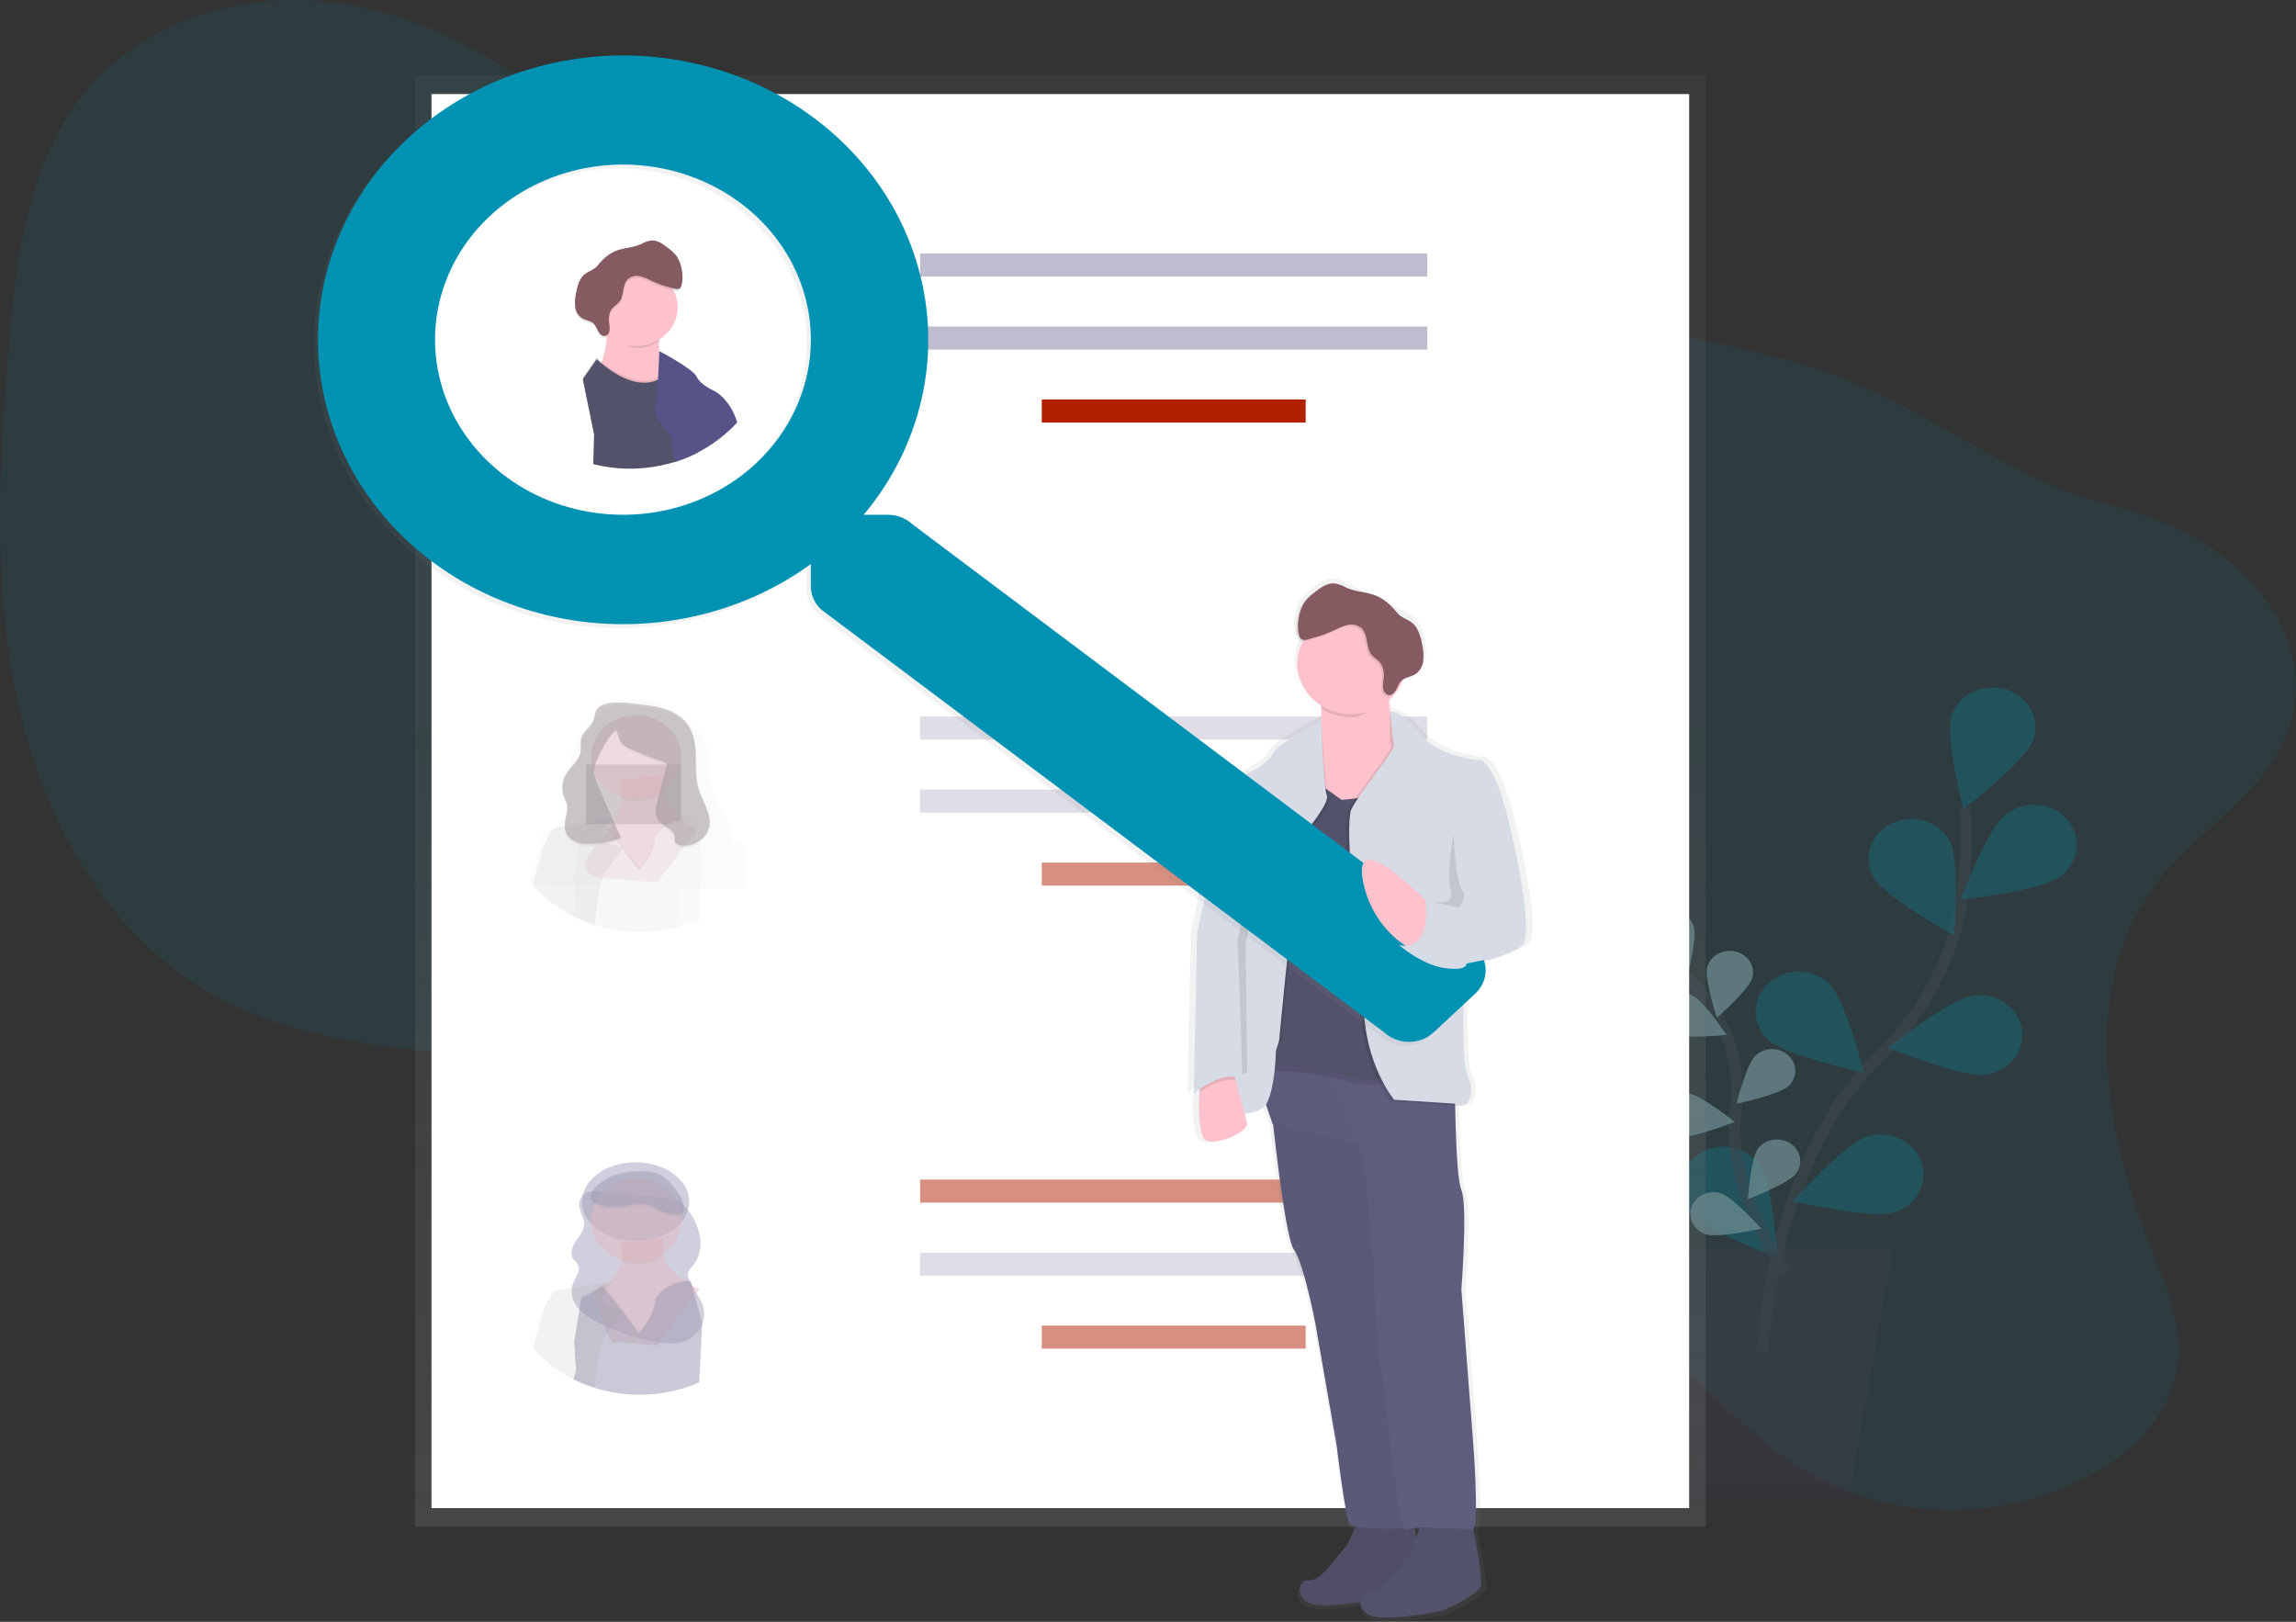 <svg width="395" height="279" viewBox="0 0 395 279" fill="none" xmlns="http://www.w3.org/2000/svg">
<rect x="0" y="0" width="395" height="279" fill="#333333" stroke="none"/>
<g clip-path="url(#clip0)">
<path opacity="0.1" d="M371.373 151.448C357.487 169.203 362.069 194.547 370.096 214.738C372.785 221.497 375.839 228.646 374.445 236C372.742 244.99 364.74 251.725 356.423 255.394C341.259 262.08 323.347 261.013 309.783 252.588C298.078 245.317 289.838 233.233 277.906 226.309C257.936 214.724 232.011 219.9 209.785 228.745C194.061 235.001 176.837 243.059 161.514 237.282C150.731 233.217 143.47 222.868 139.65 211.806C137.805 206.465 136.514 200.668 132.84 196.487C130.655 194.001 127.767 192.269 124.798 190.822C97.703 177.601 62.85 185.864 36.58 171.113C18.845 161.151 7.807 141.82 3.221 121.496C-1.366 101.173 -0.231 79.719 1.596 58.633C2.894 43.647 4.948 27.634 14.617 15.857C24.843 3.407 41.983 -1.541 57.309 0.409C72.636 2.359 86.377 10.292 98.398 19.761C113.434 31.573 127.267 46.404 145.967 50.889C158.704 53.943 172.236 51.781 185.477 50.826C207.611 49.233 229.666 51.067 251.587 53.139C272.571 55.123 293.701 57.337 313.575 63.838C327.639 68.439 338.787 77.135 352.028 83.078C360.658 86.951 370.153 87.85 378.276 92.854C388.3 99.018 397.359 109.938 394.418 123.043C391.641 135.5 378.751 142.025 371.373 151.448Z" fill="#0092B2"/>
<g opacity="0.5">
<path opacity="0.5" d="M303.267 232.431C303.267 232.431 304.437 200.12 323.197 181.862C331.072 174.201 336.243 164.47 337.612 153.94C338.252 148.943 338.4 143.901 338.052 138.879" stroke="#535461" stroke-width="2" stroke-miterlimit="10"/>
<path opacity="0.5" d="M349.803 127.314C348.519 130.923 337.786 139.212 337.786 139.212C337.786 139.212 334.498 126.583 335.782 122.978C336.087 122.12 336.571 121.326 337.205 120.643C337.84 119.959 338.612 119.398 339.479 118.993C340.346 118.587 341.29 118.345 342.258 118.28C343.225 118.214 344.197 118.327 345.118 118.611C346.038 118.896 346.89 119.347 347.623 119.938C348.357 120.529 348.959 121.249 349.394 122.057C349.829 122.865 350.089 123.744 350.159 124.646C350.23 125.547 350.109 126.453 349.803 127.311V127.314Z" fill="#0092B2"/>
<path opacity="0.5" d="M354.276 150.88C351.083 153.259 337.25 154.786 337.25 154.786C337.25 154.786 341.861 142.521 345.053 140.144C345.804 139.535 346.679 139.074 347.626 138.788C348.573 138.503 349.573 138.398 350.564 138.481C351.555 138.564 352.518 138.834 353.395 139.272C354.272 139.711 355.045 140.31 355.667 141.035C356.289 141.759 356.748 142.592 357.015 143.486C357.283 144.379 357.354 145.314 357.224 146.233C357.094 147.153 356.765 148.039 356.259 148.837C355.752 149.635 355.078 150.33 354.276 150.88Z" fill="#0092B2"/>
<path opacity="0.5" d="M341.62 184.87C337.584 185.425 324.804 180.242 324.804 180.242C324.804 180.242 335.423 171.821 339.46 171.266C340.42 171.133 341.398 171.179 342.338 171.399C343.279 171.619 344.164 172.009 344.943 172.548C345.722 173.087 346.379 173.763 346.877 174.539C347.376 175.314 347.705 176.174 347.847 177.068C347.989 177.962 347.94 178.873 347.704 179.75C347.468 180.627 347.049 181.451 346.471 182.177C345.892 182.903 345.166 183.515 344.334 183.979C343.502 184.444 342.58 184.751 341.62 184.883V184.87Z" fill="#0092B2"/>
<path opacity="0.5" d="M325.826 208.581C321.949 209.764 308.41 206.657 308.41 206.657C308.41 206.657 317.352 196.685 321.229 195.502C323.09 194.932 325.118 195.075 326.867 195.898C328.615 196.722 329.941 198.159 330.552 199.893C331.164 201.627 331.011 203.517 330.127 205.146C329.244 206.775 327.701 208.011 325.84 208.581H325.826Z" fill="#0092B2"/>
<path opacity="0.5" d="M322.279 150.936C324.162 154.307 336.186 160.907 336.186 160.907C336.186 160.907 337.279 147.955 335.395 144.58C334.948 143.778 334.335 143.067 333.592 142.486C332.849 141.905 331.991 141.466 331.066 141.194C330.141 140.922 329.168 140.822 328.202 140.901C327.236 140.979 326.296 141.235 325.435 141.652C324.575 142.069 323.811 142.64 323.188 143.332C322.564 144.024 322.093 144.824 321.801 145.686C321.509 146.547 321.403 147.454 321.487 148.355C321.571 149.255 321.845 150.131 322.293 150.932L322.279 150.936Z" fill="#0092B2"/>
<path opacity="0.5" d="M304.186 178.881C307.066 181.574 320.644 184.523 320.644 184.523C320.644 184.523 317.526 171.857 314.649 169.164C313.267 167.871 311.39 167.142 309.431 167.139C307.473 167.136 305.593 167.857 304.205 169.145C302.817 170.434 302.036 172.183 302.032 174.008C302.029 175.833 302.803 177.584 304.186 178.877V178.881Z" fill="#0092B2"/>
<path opacity="0.5" d="M290.6 208.293C292.949 211.4 305.799 216.447 305.799 216.447C305.799 216.447 305.026 203.474 302.675 200.364C302.13 199.593 301.426 198.932 300.602 198.42C299.778 197.908 298.852 197.555 297.879 197.384C296.906 197.212 295.906 197.224 294.938 197.42C293.97 197.616 293.054 197.991 292.245 198.523C291.436 199.055 290.75 199.733 290.228 200.518C289.706 201.302 289.359 202.176 289.207 203.088C289.055 203.999 289.101 204.931 289.343 205.825C289.585 206.72 290.017 207.561 290.615 208.296L290.6 208.293Z" fill="#0092B2"/>
<path opacity="0.5" d="M307.389 219.058C307.389 219.058 296.747 204.634 298.613 191.063C299.435 185.376 298.255 179.593 295.251 174.584C293.804 172.216 292.127 169.977 290.242 167.894" stroke="#535461" stroke-width="2" stroke-miterlimit="10"/>
<path opacity="0.5" d="M291.366 159.334C292.051 161.291 290.242 168.119 290.242 168.119C290.242 168.119 284.45 163.604 283.765 161.651C283.436 160.712 283.52 159.689 284 158.808C284.48 157.927 285.316 157.26 286.324 156.953C287.332 156.646 288.43 156.725 289.375 157.172C290.321 157.619 291.037 158.398 291.366 159.337V159.334Z" fill="#0092B2"/>
<path opacity="0.5" d="M301.45 168.255C300.886 170.238 295.381 175.06 295.381 175.06C295.381 175.06 293.153 168.337 293.717 166.348C293.989 165.392 294.657 164.576 295.573 164.079C296.49 163.583 297.582 163.446 298.607 163.699C299.633 163.951 300.508 164.574 301.041 165.428C301.574 166.282 301.721 167.299 301.45 168.255Z" fill="#0092B2"/>
<path opacity="0.5" d="M307.672 186.849C306.108 188.3 298.748 189.87 298.748 189.87C298.748 189.87 300.465 183.019 302.033 181.568C302.405 181.223 302.847 180.949 303.333 180.764C303.819 180.578 304.34 180.483 304.865 180.484C305.39 180.486 305.91 180.584 306.395 180.773C306.88 180.961 307.32 181.237 307.69 181.584C308.06 181.932 308.354 182.343 308.553 182.796C308.753 183.249 308.855 183.734 308.853 184.224C308.851 184.713 308.746 185.198 308.544 185.649C308.341 186.101 308.045 186.511 307.672 186.856V186.849Z" fill="#0092B2"/>
<path opacity="0.5" d="M308.98 201.911C307.7 203.587 300.716 206.287 300.716 206.287C300.716 206.287 301.166 199.263 302.447 197.588C302.751 197.189 303.136 196.85 303.581 196.59C304.026 196.33 304.522 196.154 305.039 196.072C305.557 195.99 306.087 196.005 306.599 196.114C307.111 196.223 307.595 196.425 308.023 196.709C308.451 196.992 308.815 197.351 309.094 197.766C309.373 198.18 309.562 198.642 309.649 199.124C309.737 199.607 309.722 200.101 309.604 200.578C309.487 201.055 309.27 201.505 308.966 201.904L308.98 201.911Z" fill="#0092B2"/>
<path opacity="0.5" d="M287.536 177.863C289.519 178.768 297.028 178.041 297.028 178.041C297.028 178.041 293.03 172.072 291.047 171.17C290.095 170.736 288.996 170.672 287.994 170.993C286.991 171.314 286.166 171.993 285.7 172.88C285.234 173.768 285.166 174.791 285.511 175.726C285.855 176.66 286.583 177.429 287.536 177.863Z" fill="#0092B2"/>
<path opacity="0.5" d="M289.306 195.463C291.491 195.773 298.422 192.987 298.422 192.987C298.422 192.987 292.689 188.406 290.508 188.109C289.46 187.96 288.391 188.206 287.537 188.791C286.683 189.377 286.113 190.255 285.954 191.232C285.794 192.209 286.058 193.205 286.686 194.001C287.315 194.797 288.257 195.327 289.306 195.476V195.463Z" fill="#0092B2"/>
<path opacity="0.5" d="M293.54 212.342C295.636 213.003 302.975 211.35 302.975 211.35C302.975 211.35 298.158 205.933 296.062 205.282C295.055 204.971 293.957 205.044 293.009 205.487C292.061 205.93 291.34 206.706 291.006 207.644C290.671 208.582 290.75 209.605 291.226 210.489C291.701 211.372 292.534 212.044 293.54 212.355V212.342Z" fill="#0092B2"/>
<path opacity="0.5" d="M291.366 159.334C292.051 161.291 290.242 168.119 290.242 168.119C290.242 168.119 284.45 163.604 283.765 161.651C283.436 160.712 283.52 159.689 284 158.808C284.48 157.927 285.316 157.26 286.324 156.953C287.332 156.646 288.43 156.725 289.375 157.172C290.321 157.619 291.037 158.398 291.366 159.337V159.334Z" fill="white"/>
<path opacity="0.5" d="M301.45 168.255C300.886 170.238 295.381 175.06 295.381 175.06C295.381 175.06 293.153 168.337 293.717 166.348C293.989 165.392 294.657 164.576 295.573 164.079C296.49 163.583 297.582 163.446 298.607 163.699C299.633 163.951 300.508 164.574 301.041 165.428C301.574 166.282 301.721 167.299 301.45 168.255Z" fill="white"/>
<path opacity="0.5" d="M307.672 186.849C306.108 188.3 298.748 189.87 298.748 189.87C298.748 189.87 300.465 183.019 302.033 181.568C302.405 181.223 302.847 180.949 303.333 180.764C303.819 180.578 304.34 180.483 304.865 180.484C305.39 180.486 305.91 180.584 306.395 180.773C306.88 180.961 307.32 181.237 307.69 181.584C308.06 181.932 308.354 182.343 308.553 182.796C308.753 183.249 308.855 183.734 308.853 184.224C308.851 184.713 308.746 185.198 308.544 185.649C308.341 186.101 308.045 186.511 307.672 186.856V186.849Z" fill="white"/>
<path opacity="0.5" d="M308.98 201.911C307.7 203.587 300.716 206.287 300.716 206.287C300.716 206.287 301.166 199.263 302.447 197.588C302.751 197.189 303.136 196.85 303.581 196.59C304.026 196.33 304.522 196.154 305.039 196.072C305.557 195.99 306.087 196.005 306.599 196.114C307.111 196.223 307.595 196.425 308.023 196.709C308.451 196.992 308.815 197.351 309.094 197.766C309.373 198.18 309.562 198.642 309.649 199.124C309.737 199.607 309.722 200.101 309.604 200.578C309.487 201.055 309.27 201.505 308.966 201.904L308.98 201.911Z" fill="white"/>
<path opacity="0.5" d="M287.536 177.863C289.519 178.768 297.028 178.041 297.028 178.041C297.028 178.041 293.03 172.072 291.047 171.17C290.095 170.736 288.996 170.672 287.994 170.993C286.991 171.314 286.166 171.993 285.7 172.88C285.234 173.768 285.166 174.791 285.511 175.726C285.855 176.66 286.583 177.429 287.536 177.863Z" fill="white"/>
<path opacity="0.5" d="M289.306 195.463C291.491 195.773 298.422 192.987 298.422 192.987C298.422 192.987 292.689 188.406 290.508 188.109C289.46 187.96 288.391 188.206 287.537 188.791C286.683 189.377 286.113 190.255 285.954 191.232C285.794 192.209 286.058 193.205 286.686 194.001C287.315 194.797 288.257 195.327 289.306 195.476V195.463Z" fill="white"/>
<path opacity="0.5" d="M293.54 212.342C295.636 213.003 302.975 211.35 302.975 211.35C302.975 211.35 298.158 205.933 296.062 205.282C295.055 204.971 293.957 205.044 293.009 205.487C292.061 205.93 291.34 206.706 291.006 207.644C290.671 208.582 290.75 209.605 291.226 210.489C291.701 211.372 292.534 212.044 293.54 212.355V212.342Z" fill="white"/>
<path opacity="0.5" d="M287.699 258.168H317.965L325.535 215.158H280.133L287.699 258.168Z" fill="#474059"/>
<path opacity="0.1" d="M285.925 215.158L292.994 255.348H318.462L317.965 258.168H287.699L280.133 215.158H285.925Z" fill="black"/>
</g>
<path d="M293.438 12.986H71.394V262.623H293.438V12.986Z" fill="url(#paint0_linear)"/>
<path d="M290.601 16.179H74.232V259.437H290.601V16.179Z" fill="white"/>
<path d="M245.554 43.611H158.297V47.578H245.554V43.611Z" fill="#C0BCCF"/>
<path d="M245.554 56.171H158.297V60.137H245.554V56.171Z" fill="#C0BCCF"/>
<path d="M224.626 68.73H179.224V72.697H224.626V68.73Z" fill="#B22000"/>
<path opacity="0.5" d="M245.554 123.265H158.297V127.231H245.554V123.265Z" fill="#C0BCCF"/>
<path opacity="0.5" d="M245.554 135.825H158.297V139.791H245.554V135.825Z" fill="#C0BCCF"/>
<path opacity="0.5" d="M224.626 148.384H179.224V152.35H224.626V148.384Z" fill="#B22000"/>
<path opacity="0.5" d="M245.554 202.919H158.297V206.885H245.554V202.919Z" fill="#B22000"/>
<path opacity="0.5" d="M245.554 215.479H158.297V219.445H245.554V215.479Z" fill="#C0BCCF"/>
<path opacity="0.5" d="M224.626 228.038H179.224V232.004H224.626V228.038Z" fill="#B22000"/>
<g opacity="0.5">
<path opacity="0.5" d="M127.576 145.386L125.746 144.62C125.774 144.36 125.786 144.1 125.781 143.84C125.794 143.619 125.794 143.399 125.781 143.179C125.6 141.44 124.412 139.926 123.571 138.337C122.802 136.885 122.313 135.319 122.128 133.709C121.904 131.726 122.128 129.67 121.347 127.806C120.713 126.303 119.457 125.047 118.113 123.936C116.604 122.617 114.84 121.575 112.916 120.866C110.951 120.205 108.692 120.036 106.727 120.71C104.953 121.318 103.588 122.531 102.268 123.711C101.31 124.498 100.464 125.395 99.75 126.382C98.945 127.611 98.6 129.026 98.331 130.421C97.907 132.654 97.616 134.907 97.458 137.17C97.32 139.057 97.103 141.199 95.373 142.356C94.528 142.921 93.34 143.238 92.954 144.094C92.844 144.351 92.8 144.628 92.826 144.904C92.815 145.133 92.833 145.363 92.879 145.588C92.904 145.72 92.932 145.849 92.968 145.981C92.471 147.132 92.054 148.311 91.719 149.511C91.46 150.404 91.223 151.279 91.01 152.129H91.584H91.889L95.195 152.202H95.241L98.788 152.278H98.806L102.112 152.35H102.194L103.148 152.413H103.46L116.68 152.697H116.751L117.63 152.717H117.939L120.585 152.773L124.487 152.856H124.515L127.452 152.922H127.764H128.367L128.211 150.053C128.856 145.661 127.576 145.386 127.576 145.386ZM112.725 145.036C112.725 147.469 109.93 150.447 109.93 150.447L107.117 146.877L107.22 146.738L109.93 150.176C109.93 150.176 112.725 147.201 112.725 144.765C112.79 144.641 112.864 144.522 112.948 144.408L113.012 144.593C112.905 144.734 112.809 144.882 112.725 145.036ZM117.024 154.581C117.024 154.459 117.024 154.333 116.999 154.211C116.974 154.089 116.978 153.98 116.96 153.861C116.942 153.742 116.928 153.626 116.91 153.507C116.892 153.388 116.868 153.272 116.843 153.153C116.818 153.034 116.793 152.919 116.765 152.8C116.765 152.76 116.747 152.724 116.736 152.681C116.697 152.526 116.655 152.37 116.609 152.215C116.563 152.059 116.534 151.964 116.492 151.841C116.492 151.785 116.456 151.729 116.435 151.676C116.414 151.623 116.375 151.498 116.343 151.408L116.279 151.237C116.25 151.16 116.222 151.081 116.19 151.005C116.137 150.866 116.08 150.731 116.023 150.592C115.967 150.453 115.906 150.318 115.846 150.182C115.725 149.905 115.594 149.63 115.463 149.353C114.949 148.282 114.37 147.227 113.838 146.183C113.553 145.636 113.3 145.076 113.079 144.504L113.012 144.587C112.904 144.728 112.808 144.878 112.725 145.033C112.725 147.465 109.93 150.443 109.93 150.443L107.117 146.874L104.655 150.179C104.3 150.344 103.946 150.906 103.669 151.706C103.591 151.921 103.517 152.159 103.446 152.407C103.396 152.575 103.35 152.737 103.307 152.925C103.282 153.015 103.261 153.104 103.24 153.196L103.176 153.477V153.52C103.133 153.712 103.091 153.91 103.052 154.112C103.013 154.314 102.967 154.545 102.928 154.773C102.899 154.916 102.875 155.058 102.853 155.199C102.804 155.474 102.761 155.751 102.718 156.029C102.694 156.191 102.669 156.359 102.648 156.508L102.562 157.123C102.743 157.629 102.945 158.114 103.155 158.623C103.288 158.891 103.366 159.179 103.385 159.473C107.749 160.557 112.341 160.557 116.704 159.473C116.703 159.463 116.703 159.453 116.704 159.443C116.639 159.167 116.61 158.883 116.619 158.6C116.691 157.806 116.809 157.016 116.974 156.234C117.026 155.848 117.049 155.459 117.041 155.07V154.932C117.031 154.806 117.027 154.694 117.024 154.585V154.581ZM117.024 154.581C117.024 154.459 117.024 154.333 116.999 154.211C116.974 154.089 116.978 153.98 116.96 153.861C116.942 153.742 116.928 153.626 116.91 153.507C116.892 153.388 116.868 153.272 116.843 153.153C116.818 153.034 116.793 152.919 116.765 152.8C116.765 152.76 116.747 152.724 116.736 152.681C116.697 152.526 116.655 152.37 116.609 152.215C116.563 152.059 116.534 151.964 116.492 151.841C116.492 151.785 116.456 151.729 116.435 151.676C116.414 151.623 116.375 151.498 116.343 151.408L116.279 151.237C116.25 151.16 116.222 151.081 116.19 151.005C116.137 150.866 116.08 150.731 116.023 150.592C115.967 150.453 115.906 150.318 115.846 150.182C115.725 149.905 115.594 149.63 115.463 149.353C114.949 148.282 114.37 147.227 113.838 146.183C113.553 145.636 113.3 145.076 113.079 144.504L113.012 144.587C112.904 144.728 112.808 144.878 112.725 145.033C112.725 147.465 109.93 150.443 109.93 150.443L107.117 146.874L104.655 150.179C104.3 150.344 103.946 150.906 103.669 151.706C103.591 151.921 103.517 152.159 103.446 152.407C103.396 152.575 103.35 152.737 103.307 152.925C103.282 153.015 103.261 153.104 103.24 153.196L103.176 153.477V153.52C103.133 153.712 103.091 153.91 103.052 154.112C103.013 154.314 102.967 154.545 102.928 154.773C102.899 154.916 102.875 155.058 102.853 155.199C102.804 155.474 102.761 155.751 102.718 156.029C102.694 156.191 102.669 156.359 102.648 156.508L102.562 157.123C102.743 157.629 102.945 158.114 103.155 158.623C103.288 158.891 103.366 159.179 103.385 159.473C107.749 160.557 112.341 160.557 116.704 159.473C116.703 159.463 116.703 159.453 116.704 159.443C116.639 159.167 116.61 158.883 116.619 158.6C116.691 157.806 116.809 157.016 116.974 156.234C117.026 155.848 117.049 155.459 117.041 155.07V154.932C117.031 154.806 117.027 154.694 117.024 154.585V154.581ZM117.024 154.581C117.024 154.459 117.024 154.333 116.999 154.211C116.974 154.089 116.978 153.98 116.96 153.861C116.942 153.742 116.928 153.626 116.91 153.507C116.892 153.388 116.868 153.272 116.843 153.153C116.818 153.034 116.793 152.919 116.765 152.8C116.765 152.76 116.747 152.724 116.736 152.681C116.697 152.526 116.655 152.37 116.609 152.215C116.563 152.059 116.534 151.964 116.492 151.841C116.492 151.785 116.456 151.729 116.435 151.676C116.414 151.623 116.375 151.498 116.343 151.408L116.279 151.237C116.25 151.16 116.222 151.081 116.19 151.005C116.137 150.866 116.08 150.731 116.023 150.592C115.967 150.453 115.906 150.318 115.846 150.182C115.725 149.905 115.594 149.63 115.463 149.353C114.949 148.282 114.37 147.227 113.838 146.183C113.553 145.636 113.3 145.076 113.079 144.504L113.012 144.587C112.904 144.728 112.808 144.878 112.725 145.033C112.725 147.465 109.93 150.443 109.93 150.443L107.117 146.874L104.655 150.179C104.3 150.344 103.946 150.906 103.669 151.706C103.591 151.921 103.517 152.159 103.446 152.407C103.396 152.575 103.35 152.737 103.307 152.925C103.282 153.015 103.261 153.104 103.24 153.196L103.176 153.477V153.52C103.133 153.712 103.091 153.91 103.052 154.112C103.013 154.314 102.967 154.545 102.928 154.773C102.899 154.916 102.875 155.058 102.853 155.199C102.804 155.474 102.761 155.751 102.718 156.029C102.694 156.191 102.669 156.359 102.648 156.508L102.562 157.123C102.743 157.629 102.945 158.114 103.155 158.623C103.288 158.891 103.366 159.179 103.385 159.473C107.749 160.557 112.341 160.557 116.704 159.473C116.703 159.463 116.703 159.453 116.704 159.443C116.639 159.167 116.61 158.883 116.619 158.6C116.691 157.806 116.809 157.016 116.974 156.234C117.026 155.848 117.049 155.459 117.041 155.07V154.932C117.031 154.806 117.027 154.694 117.024 154.585V154.581ZM117.024 154.581C117.024 154.459 117.024 154.333 116.999 154.211C116.974 154.089 116.978 153.98 116.96 153.861C116.942 153.742 116.928 153.626 116.91 153.507C116.892 153.388 116.868 153.272 116.843 153.153C116.818 153.034 116.793 152.919 116.765 152.8C116.765 152.76 116.747 152.724 116.736 152.681C116.697 152.526 116.655 152.37 116.609 152.215C116.563 152.059 116.534 151.964 116.492 151.841C116.492 151.785 116.456 151.729 116.435 151.676C116.414 151.623 116.375 151.498 116.343 151.408L116.279 151.237C116.25 151.16 116.222 151.081 116.19 151.005C116.137 150.866 116.08 150.731 116.023 150.592C115.967 150.453 115.906 150.318 115.846 150.182C115.725 149.905 115.594 149.63 115.463 149.353C114.949 148.282 114.37 147.227 113.838 146.183C113.553 145.636 113.3 145.076 113.079 144.504L113.012 144.587C112.904 144.728 112.808 144.878 112.725 145.033C112.725 147.465 109.93 150.443 109.93 150.443L107.117 146.874L104.655 150.179C104.3 150.344 103.946 150.906 103.669 151.706C103.591 151.921 103.517 152.159 103.446 152.407C103.396 152.575 103.35 152.737 103.307 152.925C103.282 153.015 103.261 153.104 103.24 153.196L103.176 153.477V153.52C103.133 153.712 103.091 153.91 103.052 154.112C103.013 154.314 102.967 154.545 102.928 154.773C102.899 154.916 102.875 155.058 102.853 155.199C102.804 155.474 102.761 155.751 102.718 156.029C102.694 156.191 102.669 156.359 102.648 156.508L102.562 157.123C102.743 157.629 102.945 158.114 103.155 158.623C103.288 158.891 103.366 159.179 103.385 159.473C107.749 160.557 112.341 160.557 116.704 159.473C116.703 159.463 116.703 159.453 116.704 159.443C116.639 159.167 116.61 158.883 116.619 158.6C116.691 157.806 116.809 157.016 116.974 156.234C117.026 155.848 117.049 155.459 117.041 155.07V154.932C117.031 154.806 117.027 154.694 117.024 154.585V154.581Z" fill="url(#paint1_linear)"/>
<path opacity="0.5" d="M117.151 131.528H100.835V141.774H117.151V131.528Z" fill="#493545"/>
<path opacity="0.5" d="M119.861 142.828L113.033 151.792L105.897 151.213C105.897 151.213 96.586 151.789 102.793 145.142C105.776 141.946 106.751 139.282 106.961 137.381C107.188 135.326 106.517 134.156 106.517 134.156L114.275 133.29C113.925 134.264 113.88 135.311 114.147 136.307C115.119 140.062 119.861 142.828 119.861 142.828Z" fill="#C77485"/>
<path opacity="0.1" d="M114.143 136.297C113.132 137.011 111.947 137.483 110.694 137.671C109.441 137.859 108.158 137.757 106.957 137.375C107.184 135.319 106.514 134.149 106.514 134.149L114.271 133.283C113.922 134.256 113.877 135.302 114.143 136.297Z" fill="black"/>
<path opacity="0.5" d="M109.465 137.474C113.75 137.474 117.223 134.238 117.223 130.246C117.223 126.253 113.75 123.017 109.465 123.017C105.181 123.017 101.708 126.253 101.708 130.246C101.708 134.238 105.181 137.474 109.465 137.474Z" fill="#C77485"/>
<path opacity="0.1" d="M119.577 143.198L119.396 142.537L119.24 141.956L119.01 141.096L118.967 140.938L118.932 140.806C118.932 140.806 119.116 140.287 117.899 140.455L117.672 140.492C117.481 140.528 117.257 140.577 117.002 140.644L116.771 140.71L116.466 140.799C115.501 141.092 114.62 141.587 113.891 142.247C113.564 142.538 113.275 142.864 113.029 143.218C113.005 143.251 112.987 143.281 112.966 143.308C112.882 143.43 112.807 143.558 112.742 143.691C112.742 146.295 109.947 149.475 109.947 149.475L107.219 145.803L107.166 145.73L106.517 144.851L106.286 144.567L106.208 144.468L104.79 142.693L104.435 142.25L104.318 142.101L104.144 141.886L103.736 141.381L102.14 142.25L100.012 143.407L98.77 150.926V151.134L98.809 151.755L99.068 155.841V155.897L98.614 157.589L98.682 157.622C99.753 158.161 100.868 158.62 102.016 158.997L102.317 159.096C102.672 159.205 103.005 159.304 103.353 159.4C103.366 159.449 103.375 159.499 103.381 159.549C103.381 159.503 103.381 159.453 103.381 159.407C107.734 160.566 112.348 160.566 116.701 159.407L116.782 159.384C116.984 159.331 117.19 159.275 117.389 159.212L117.711 159.116C118.587 158.843 119.444 158.523 120.279 158.158L120.577 152.241L120.79 147.974V147.73L119.577 143.198Z" fill="black"/>
<path opacity="0.5" d="M117.023 154.188C117.023 154.056 117.023 153.924 116.999 153.791C116.974 153.659 116.977 153.544 116.96 153.418C116.942 153.292 116.928 153.167 116.91 153.041C116.892 152.916 116.867 152.79 116.842 152.664C116.818 152.539 116.793 152.413 116.764 152.288C116.764 152.245 116.747 152.205 116.736 152.162C116.697 151.997 116.655 151.832 116.608 151.663C116.562 151.494 116.534 151.395 116.491 151.263C116.491 151.204 116.456 151.144 116.435 151.088C116.413 151.032 116.374 150.896 116.342 150.8L116.279 150.615C116.25 150.533 116.222 150.45 116.19 150.367C116.137 150.219 116.08 150.073 116.023 149.924C115.966 149.776 115.906 149.63 115.846 149.485C115.725 149.187 115.594 148.893 115.463 148.599C114.948 147.455 114.37 146.328 113.838 145.211C113.552 144.626 113.299 144.027 113.079 143.417L113.012 143.506C112.904 143.658 112.808 143.817 112.724 143.982C112.724 146.583 109.929 149.766 109.929 149.766L107.117 145.948L104.655 149.475C104.3 149.65 103.946 150.252 103.669 151.108C103.591 151.339 103.516 151.59 103.445 151.858C103.396 152.036 103.35 152.225 103.307 152.413C103.282 152.509 103.261 152.605 103.24 152.704L103.176 153.005V153.051C103.133 153.256 103.091 153.468 103.052 153.682C103.013 153.897 102.967 154.145 102.928 154.38C102.899 154.532 102.874 154.684 102.853 154.836C102.803 155.13 102.761 155.427 102.718 155.722C102.693 155.894 102.669 156.052 102.647 156.234L102.562 156.895C102.743 157.437 102.945 157.972 103.155 158.498C103.288 158.786 103.366 159.094 103.385 159.407C107.738 160.566 112.352 160.566 116.704 159.407C116.703 159.396 116.703 159.385 116.704 159.374C116.639 159.077 116.61 158.774 116.619 158.472C116.691 157.624 116.809 156.78 116.974 155.943C117.026 155.531 117.049 155.116 117.041 154.7V154.552C117.03 154.426 117.027 154.307 117.023 154.188ZM117.023 154.188C117.023 154.056 117.023 153.924 116.999 153.791C116.974 153.659 116.977 153.544 116.96 153.418C116.942 153.292 116.928 153.167 116.91 153.041C116.892 152.916 116.867 152.79 116.842 152.664C116.818 152.539 116.793 152.413 116.764 152.288C116.764 152.245 116.747 152.205 116.736 152.162C116.697 151.997 116.655 151.832 116.608 151.663C116.562 151.494 116.534 151.395 116.491 151.263C116.491 151.204 116.456 151.144 116.435 151.088C116.413 151.032 116.374 150.896 116.342 150.8L116.279 150.615C116.25 150.533 116.222 150.45 116.19 150.367C116.137 150.219 116.08 150.073 116.023 149.924C115.966 149.776 115.906 149.63 115.846 149.485C115.725 149.187 115.594 148.893 115.463 148.599C114.948 147.455 114.37 146.328 113.838 145.211C113.552 144.626 113.299 144.027 113.079 143.417L113.012 143.506C112.904 143.658 112.808 143.817 112.724 143.982C112.724 146.583 109.929 149.766 109.929 149.766L107.117 145.948L104.655 149.475C104.3 149.65 103.946 150.252 103.669 151.108C103.591 151.339 103.516 151.59 103.445 151.858C103.396 152.036 103.35 152.225 103.307 152.413C103.282 152.509 103.261 152.605 103.24 152.704L103.176 153.005V153.051C103.133 153.256 103.091 153.468 103.052 153.682C103.013 153.897 102.967 154.145 102.928 154.38C102.899 154.532 102.874 154.684 102.853 154.836C102.803 155.13 102.761 155.427 102.718 155.722C102.693 155.894 102.669 156.052 102.647 156.234L102.562 156.895C102.743 157.437 102.945 157.972 103.155 158.498C103.288 158.786 103.366 159.094 103.385 159.407C107.738 160.566 112.352 160.566 116.704 159.407C116.703 159.396 116.703 159.385 116.704 159.374C116.639 159.077 116.61 158.774 116.619 158.472C116.691 157.624 116.809 156.78 116.974 155.943C117.026 155.531 117.049 155.116 117.041 154.7V154.552C117.03 154.426 117.027 154.307 117.023 154.188ZM117.023 154.188C117.023 154.056 117.023 153.924 116.999 153.791C116.974 153.659 116.977 153.544 116.96 153.418C116.942 153.292 116.928 153.167 116.91 153.041C116.892 152.916 116.867 152.79 116.842 152.664C116.818 152.539 116.793 152.413 116.764 152.288C116.764 152.245 116.747 152.205 116.736 152.162C116.697 151.997 116.655 151.832 116.608 151.663C116.562 151.494 116.534 151.395 116.491 151.263C116.491 151.204 116.456 151.144 116.435 151.088C116.413 151.032 116.374 150.896 116.342 150.8L116.279 150.615C116.25 150.533 116.222 150.45 116.19 150.367C116.137 150.219 116.08 150.073 116.023 149.924C115.966 149.776 115.906 149.63 115.846 149.485C115.725 149.187 115.594 148.893 115.463 148.599C114.948 147.455 114.37 146.328 113.838 145.211C113.552 144.626 113.299 144.027 113.079 143.417L113.012 143.506C112.904 143.658 112.808 143.817 112.724 143.982C112.724 146.583 109.929 149.766 109.929 149.766L107.117 145.948L104.655 149.475C104.3 149.65 103.946 150.252 103.669 151.108C103.591 151.339 103.516 151.59 103.445 151.858C103.396 152.036 103.35 152.225 103.307 152.413C103.282 152.509 103.261 152.605 103.24 152.704L103.176 153.005V153.051C103.133 153.256 103.091 153.468 103.052 153.682C103.013 153.897 102.967 154.145 102.928 154.38C102.899 154.532 102.874 154.684 102.853 154.836C102.803 155.13 102.761 155.427 102.718 155.722C102.693 155.894 102.669 156.052 102.647 156.234L102.562 156.895C102.743 157.437 102.945 157.972 103.155 158.498C103.288 158.786 103.366 159.094 103.385 159.407C107.738 160.566 112.352 160.566 116.704 159.407C116.703 159.396 116.703 159.385 116.704 159.374C116.639 159.077 116.61 158.774 116.619 158.472C116.691 157.624 116.809 156.78 116.974 155.943C117.026 155.531 117.049 155.116 117.041 154.7V154.552C117.03 154.426 117.027 154.307 117.023 154.188ZM120.783 147.984L119.517 143.275L119.301 142.468L119.24 142.247L118.932 141.096C118.932 141.087 118.932 141.077 118.932 141.067C118.939 141.016 118.93 140.964 118.907 140.918C118.861 140.832 118.744 140.743 118.471 140.72C118.367 140.713 118.262 140.713 118.158 140.72C117.85 140.748 117.545 140.801 117.247 140.878C117.101 140.915 116.945 140.954 116.779 141.004L116.474 141.093H116.445C115.628 141.343 114.87 141.736 114.211 142.25C113.775 142.588 113.393 142.982 113.076 143.42L113.008 143.509C112.9 143.661 112.804 143.82 112.721 143.985C112.721 146.586 109.926 149.769 109.926 149.769L107.113 145.952L106.953 145.737L106.925 145.7L106.517 145.142L106.209 144.759L106.127 144.659L104.673 142.851L104.212 142.266V142.247L104.052 142.045L103.747 141.668L102.683 142.247L100.023 143.691L98.795 151.131V151.21L98.831 151.752L99.093 155.894V156.128L98.692 157.619C99.764 158.157 100.878 158.617 102.027 158.994L102.328 159.093C102.683 159.202 103.016 159.301 103.364 159.397C103.377 159.446 103.386 159.496 103.392 159.546C103.392 159.499 103.392 159.45 103.392 159.404C107.745 160.563 112.359 160.563 116.711 159.404L116.793 159.38C116.995 159.328 117.201 159.271 117.399 159.209L117.722 159.113C118.597 158.84 119.455 158.52 120.29 158.154L120.585 152.245L120.797 148.024L120.783 147.984ZM103.339 159.397C103.352 159.446 103.361 159.496 103.367 159.546C103.367 159.499 103.367 159.45 103.367 159.404L103.339 159.397ZM117.023 154.188C117.023 154.056 117.023 153.924 116.999 153.791C116.974 153.659 116.977 153.544 116.96 153.418C116.942 153.292 116.928 153.167 116.91 153.041C116.892 152.916 116.867 152.79 116.842 152.664C116.818 152.539 116.793 152.413 116.764 152.288C116.764 152.245 116.747 152.205 116.736 152.162C116.697 151.997 116.655 151.832 116.608 151.663C116.562 151.494 116.534 151.395 116.491 151.263C116.491 151.204 116.456 151.144 116.435 151.088C116.413 151.032 116.374 150.896 116.342 150.8L116.279 150.615C116.25 150.533 116.222 150.45 116.19 150.367C116.137 150.219 116.08 150.073 116.023 149.924C115.966 149.776 115.906 149.63 115.846 149.485C115.725 149.187 115.594 148.893 115.463 148.599C114.948 147.455 114.37 146.328 113.838 145.211C113.552 144.626 113.299 144.027 113.079 143.417L113.012 143.506C112.904 143.658 112.808 143.817 112.724 143.982C112.724 146.583 109.929 149.766 109.929 149.766L107.117 145.948L104.655 149.475C104.3 149.65 103.946 150.252 103.669 151.108C103.591 151.339 103.516 151.59 103.445 151.858C103.396 152.036 103.35 152.225 103.307 152.413C103.282 152.509 103.261 152.605 103.24 152.704L103.176 153.005V153.051C103.133 153.256 103.091 153.468 103.052 153.682C103.013 153.897 102.967 154.145 102.928 154.38C102.899 154.532 102.874 154.684 102.853 154.836C102.803 155.13 102.761 155.427 102.718 155.722C102.693 155.894 102.669 156.052 102.647 156.234L102.562 156.895C102.743 157.437 102.945 157.972 103.155 158.498C103.288 158.786 103.366 159.094 103.385 159.407C107.738 160.566 112.352 160.566 116.704 159.407C116.703 159.396 116.703 159.385 116.704 159.374C116.639 159.077 116.61 158.774 116.619 158.472C116.691 157.624 116.809 156.78 116.974 155.943C117.026 155.531 117.049 155.116 117.041 154.7V154.552C117.03 154.426 117.027 154.307 117.023 154.188ZM117.023 154.188C117.023 154.056 117.023 153.924 116.999 153.791C116.974 153.659 116.977 153.544 116.96 153.418C116.942 153.292 116.928 153.167 116.91 153.041C116.892 152.916 116.867 152.79 116.842 152.664C116.818 152.539 116.793 152.413 116.764 152.288C116.764 152.245 116.747 152.205 116.736 152.162C116.697 151.997 116.655 151.832 116.608 151.663C116.562 151.494 116.534 151.395 116.491 151.263C116.491 151.204 116.456 151.144 116.435 151.088C116.413 151.032 116.374 150.896 116.342 150.8L116.279 150.615C116.25 150.533 116.222 150.45 116.19 150.367C116.137 150.219 116.08 150.073 116.023 149.924C115.966 149.776 115.906 149.63 115.846 149.485C115.725 149.187 115.594 148.893 115.463 148.599C114.948 147.455 114.37 146.328 113.838 145.211C113.552 144.626 113.299 144.027 113.079 143.417L113.012 143.506C112.904 143.658 112.808 143.817 112.724 143.982C112.724 146.583 109.929 149.766 109.929 149.766L107.117 145.948L104.655 149.475C104.3 149.65 103.946 150.252 103.669 151.108C103.591 151.339 103.516 151.59 103.445 151.858C103.396 152.036 103.35 152.225 103.307 152.413C103.282 152.509 103.261 152.605 103.24 152.704L103.176 153.005V153.051C103.133 153.256 103.091 153.468 103.052 153.682C103.013 153.897 102.967 154.145 102.928 154.38C102.899 154.532 102.874 154.684 102.853 154.836C102.803 155.13 102.761 155.427 102.718 155.722C102.693 155.894 102.669 156.052 102.647 156.234L102.562 156.895C102.743 157.437 102.945 157.972 103.155 158.498C103.288 158.786 103.366 159.094 103.385 159.407C107.738 160.566 112.352 160.566 116.704 159.407C116.703 159.396 116.703 159.385 116.704 159.374C116.639 159.077 116.61 158.774 116.619 158.472C116.691 157.624 116.809 156.78 116.974 155.943C117.026 155.531 117.049 155.116 117.041 154.7V154.552C117.03 154.426 117.027 154.307 117.023 154.188ZM117.023 154.188C117.023 154.056 117.023 153.924 116.999 153.791C116.974 153.659 116.977 153.544 116.96 153.418C116.942 153.292 116.928 153.167 116.91 153.041C116.892 152.916 116.867 152.79 116.842 152.664C116.818 152.539 116.793 152.413 116.764 152.288C116.764 152.245 116.747 152.205 116.736 152.162C116.697 151.997 116.655 151.832 116.608 151.663C116.562 151.494 116.534 151.395 116.491 151.263C116.491 151.204 116.456 151.144 116.435 151.088C116.413 151.032 116.374 150.896 116.342 150.8L116.279 150.615C116.25 150.533 116.222 150.45 116.19 150.367C116.137 150.219 116.08 150.073 116.023 149.924C115.966 149.776 115.906 149.63 115.846 149.485C115.725 149.187 115.594 148.893 115.463 148.599C114.948 147.455 114.37 146.328 113.838 145.211C113.552 144.626 113.299 144.027 113.079 143.417L113.012 143.506C112.904 143.658 112.808 143.817 112.724 143.982C112.724 146.583 109.929 149.766 109.929 149.766L107.117 145.948L104.655 149.475C104.3 149.65 103.946 150.252 103.669 151.108C103.591 151.339 103.516 151.59 103.445 151.858C103.396 152.036 103.35 152.225 103.307 152.413C103.282 152.509 103.261 152.605 103.24 152.704L103.176 153.005V153.051C103.133 153.256 103.091 153.468 103.052 153.682C103.013 153.897 102.967 154.145 102.928 154.38C102.899 154.532 102.874 154.684 102.853 154.836C102.803 155.13 102.761 155.427 102.718 155.722C102.693 155.894 102.669 156.052 102.647 156.234L102.562 156.895C102.743 157.437 102.945 157.972 103.155 158.498C103.288 158.786 103.366 159.094 103.385 159.407C107.738 160.566 112.352 160.566 116.704 159.407C116.703 159.396 116.703 159.385 116.704 159.374C116.639 159.077 116.61 158.774 116.619 158.472C116.691 157.624 116.809 156.78 116.974 155.943C117.026 155.531 117.049 155.116 117.041 154.7V154.552C117.03 154.426 117.027 154.307 117.023 154.188ZM117.023 154.188C117.023 154.056 117.023 153.924 116.999 153.791C116.974 153.659 116.977 153.544 116.96 153.418C116.942 153.292 116.928 153.167 116.91 153.041C116.892 152.916 116.867 152.79 116.842 152.664C116.818 152.539 116.793 152.413 116.764 152.288C116.764 152.245 116.747 152.205 116.736 152.162C116.697 151.997 116.655 151.832 116.608 151.663C116.562 151.494 116.534 151.395 116.491 151.263C116.491 151.204 116.456 151.144 116.435 151.088C116.413 151.032 116.374 150.896 116.342 150.8L116.279 150.615C116.25 150.533 116.222 150.45 116.19 150.367C116.137 150.219 116.08 150.073 116.023 149.924C115.966 149.776 115.906 149.63 115.846 149.485C115.725 149.187 115.594 148.893 115.463 148.599C114.948 147.455 114.37 146.328 113.838 145.211C113.552 144.626 113.299 144.027 113.079 143.417L113.012 143.506C112.904 143.658 112.808 143.817 112.724 143.982C112.724 146.583 109.929 149.766 109.929 149.766L107.117 145.948L104.655 149.475C104.3 149.65 103.946 150.252 103.669 151.108C103.591 151.339 103.516 151.59 103.445 151.858C103.396 152.036 103.35 152.225 103.307 152.413C103.282 152.509 103.261 152.605 103.24 152.704L103.176 153.005V153.051C103.133 153.256 103.091 153.468 103.052 153.682C103.013 153.897 102.967 154.145 102.928 154.38C102.899 154.532 102.874 154.684 102.853 154.836C102.803 155.13 102.761 155.427 102.718 155.722C102.693 155.894 102.669 156.052 102.647 156.234L102.562 156.895C102.743 157.437 102.945 157.972 103.155 158.498C103.288 158.786 103.366 159.094 103.385 159.407C107.738 160.566 112.352 160.566 116.704 159.407C116.703 159.396 116.703 159.385 116.704 159.374C116.639 159.077 116.61 158.774 116.619 158.472C116.691 157.624 116.809 156.78 116.974 155.943C117.026 155.531 117.049 155.116 117.041 154.7V154.552C117.03 154.426 117.027 154.307 117.023 154.188ZM117.023 154.188C117.023 154.056 117.023 153.924 116.999 153.791C116.974 153.659 116.977 153.544 116.96 153.418C116.942 153.292 116.928 153.167 116.91 153.041C116.892 152.916 116.867 152.79 116.842 152.664C116.818 152.539 116.793 152.413 116.764 152.288C116.764 152.245 116.747 152.205 116.736 152.162C116.697 151.997 116.655 151.832 116.608 151.663C116.562 151.494 116.534 151.395 116.491 151.263C116.491 151.204 116.456 151.144 116.435 151.088C116.413 151.032 116.374 150.896 116.342 150.8L116.279 150.615C116.25 150.533 116.222 150.45 116.19 150.367C116.137 150.219 116.08 150.073 116.023 149.924C115.966 149.776 115.906 149.63 115.846 149.485C115.725 149.187 115.594 148.893 115.463 148.599C114.948 147.455 114.37 146.328 113.838 145.211C113.552 144.626 113.299 144.027 113.079 143.417L113.012 143.506C112.904 143.658 112.808 143.817 112.724 143.982C112.724 146.583 109.929 149.766 109.929 149.766L107.117 145.948L104.655 149.475C104.3 149.65 103.946 150.252 103.669 151.108C103.591 151.339 103.516 151.59 103.445 151.858C103.396 152.036 103.35 152.225 103.307 152.413C103.282 152.509 103.261 152.605 103.24 152.704L103.176 153.005V153.051C103.133 153.256 103.091 153.468 103.052 153.682C103.013 153.897 102.967 154.145 102.928 154.38C102.899 154.532 102.874 154.684 102.853 154.836C102.803 155.13 102.761 155.427 102.718 155.722C102.693 155.894 102.669 156.052 102.647 156.234L102.562 156.895C102.743 157.437 102.945 157.972 103.155 158.498C103.288 158.786 103.366 159.094 103.385 159.407C107.738 160.566 112.352 160.566 116.704 159.407C116.703 159.396 116.703 159.385 116.704 159.374C116.639 159.077 116.61 158.774 116.619 158.472C116.691 157.624 116.809 156.78 116.974 155.943C117.026 155.531 117.049 155.116 117.041 154.7V154.552C117.03 154.426 117.027 154.307 117.023 154.188ZM117.023 154.188C117.023 154.056 117.023 153.924 116.999 153.791C116.974 153.659 116.977 153.544 116.96 153.418C116.942 153.292 116.928 153.167 116.91 153.041C116.892 152.916 116.867 152.79 116.842 152.664C116.818 152.539 116.793 152.413 116.764 152.288C116.764 152.245 116.747 152.205 116.736 152.162C116.697 151.997 116.655 151.832 116.608 151.663C116.562 151.494 116.534 151.395 116.491 151.263C116.491 151.204 116.456 151.144 116.435 151.088C116.413 151.032 116.374 150.896 116.342 150.8L116.279 150.615C116.25 150.533 116.222 150.45 116.19 150.367C116.137 150.219 116.08 150.073 116.023 149.924C115.966 149.776 115.906 149.63 115.846 149.485C115.725 149.187 115.594 148.893 115.463 148.599C114.948 147.455 114.37 146.328 113.838 145.211C113.552 144.626 113.299 144.027 113.079 143.417L113.012 143.506C112.904 143.658 112.808 143.817 112.724 143.982C112.724 146.583 109.929 149.766 109.929 149.766L107.117 145.948L104.655 149.475C104.3 149.65 103.946 150.252 103.669 151.108C103.591 151.339 103.516 151.59 103.445 151.858C103.396 152.036 103.35 152.225 103.307 152.413C103.282 152.509 103.261 152.605 103.24 152.704L103.176 153.005V153.051C103.133 153.256 103.091 153.468 103.052 153.682C103.013 153.897 102.967 154.145 102.928 154.38C102.899 154.532 102.874 154.684 102.853 154.836C102.803 155.13 102.761 155.427 102.718 155.722C102.693 155.894 102.669 156.052 102.647 156.234L102.562 156.895C102.743 157.437 102.945 157.972 103.155 158.498C103.288 158.786 103.366 159.094 103.385 159.407C107.738 160.566 112.352 160.566 116.704 159.407C116.703 159.396 116.703 159.385 116.704 159.374C116.639 159.077 116.61 158.774 116.619 158.472C116.691 157.624 116.809 156.78 116.974 155.943C117.026 155.531 117.049 155.116 117.041 154.7V154.552C117.03 154.426 117.027 154.307 117.023 154.188ZM117.023 154.188C117.023 154.056 117.023 153.924 116.999 153.791C116.974 153.659 116.977 153.544 116.96 153.418C116.942 153.292 116.928 153.167 116.91 153.041C116.892 152.916 116.867 152.79 116.842 152.664C116.818 152.539 116.793 152.413 116.764 152.288C116.764 152.245 116.747 152.205 116.736 152.162C116.697 151.997 116.655 151.832 116.608 151.663C116.562 151.494 116.534 151.395 116.491 151.263C116.491 151.204 116.456 151.144 116.435 151.088C116.413 151.032 116.374 150.896 116.342 150.8L116.279 150.615C116.25 150.533 116.222 150.45 116.19 150.367C116.137 150.219 116.08 150.073 116.023 149.924C115.966 149.776 115.906 149.63 115.846 149.485C115.725 149.187 115.594 148.893 115.463 148.599C114.948 147.455 114.37 146.328 113.838 145.211C113.552 144.626 113.299 144.027 113.079 143.417L113.012 143.506C112.904 143.658 112.808 143.817 112.724 143.982C112.724 146.583 109.929 149.766 109.929 149.766L107.117 145.948L104.655 149.475C104.3 149.65 103.946 150.252 103.669 151.108C103.591 151.339 103.516 151.59 103.445 151.858C103.396 152.036 103.35 152.225 103.307 152.413C103.282 152.509 103.261 152.605 103.24 152.704L103.176 153.005V153.051C103.133 153.256 103.091 153.468 103.052 153.682C103.013 153.897 102.967 154.145 102.928 154.38C102.899 154.532 102.874 154.684 102.853 154.836C102.803 155.13 102.761 155.427 102.718 155.722C102.693 155.894 102.669 156.052 102.647 156.234L102.562 156.895C102.743 157.437 102.945 157.972 103.155 158.498C103.288 158.786 103.366 159.094 103.385 159.407C107.738 160.566 112.352 160.566 116.704 159.407C116.703 159.396 116.703 159.385 116.704 159.374C116.639 159.077 116.61 158.774 116.619 158.472C116.691 157.624 116.809 156.78 116.974 155.943C117.026 155.531 117.049 155.116 117.041 154.7V154.552C117.03 154.426 117.027 154.307 117.023 154.188ZM117.023 154.188C117.023 154.056 117.023 153.924 116.999 153.791C116.974 153.659 116.977 153.544 116.96 153.418C116.942 153.292 116.928 153.167 116.91 153.041C116.892 152.916 116.867 152.79 116.842 152.664C116.818 152.539 116.793 152.413 116.764 152.288C116.764 152.245 116.747 152.205 116.736 152.162C116.697 151.997 116.655 151.832 116.608 151.663C116.562 151.494 116.534 151.395 116.491 151.263C116.491 151.204 116.456 151.144 116.435 151.088C116.413 151.032 116.374 150.896 116.342 150.8L116.279 150.615C116.25 150.533 116.222 150.45 116.19 150.367C116.137 150.219 116.08 150.073 116.023 149.924C115.966 149.776 115.906 149.63 115.846 149.485C115.725 149.187 115.594 148.893 115.463 148.599C114.948 147.455 114.37 146.328 113.838 145.211C113.552 144.626 113.299 144.027 113.079 143.417L113.012 143.506C112.904 143.658 112.808 143.817 112.724 143.982C112.724 146.583 109.929 149.766 109.929 149.766L107.117 145.948L104.655 149.475C104.3 149.65 103.946 150.252 103.669 151.108C103.591 151.339 103.516 151.59 103.445 151.858C103.396 152.036 103.35 152.225 103.307 152.413C103.282 152.509 103.261 152.605 103.24 152.704L103.176 153.005V153.051C103.133 153.256 103.091 153.468 103.052 153.682C103.013 153.897 102.967 154.145 102.928 154.38C102.899 154.532 102.874 154.684 102.853 154.836C102.803 155.13 102.761 155.427 102.718 155.722C102.693 155.894 102.669 156.052 102.647 156.234L102.562 156.895C102.743 157.437 102.945 157.972 103.155 158.498C103.288 158.786 103.366 159.094 103.385 159.407C107.738 160.566 112.352 160.566 116.704 159.407C116.703 159.396 116.703 159.385 116.704 159.374C116.639 159.077 116.61 158.774 116.619 158.472C116.691 157.624 116.809 156.78 116.974 155.943C117.026 155.531 117.049 155.116 117.041 154.7V154.552C117.03 154.426 117.027 154.307 117.023 154.188Z" fill="white"/>
<path opacity="0.1" d="M107.167 145.727L106.929 145.697C106.57 145.652 106.215 145.586 105.865 145.499L105.734 145.466C104.868 145.238 103.921 144.828 103.708 144.107C103.645 143.875 103.652 143.632 103.73 143.403C103.849 143.01 104.01 142.629 104.212 142.266V142.247C104.239 142.196 104.268 142.146 104.301 142.098C104.593 141.565 105.036 141.116 105.581 140.799L105.156 140.862L101.552 141.407L95.965 142.247C95.965 142.247 94.972 142.062 93.621 145.532C93.621 145.575 93.589 145.615 93.575 145.661C93.248 146.51 92.904 147.571 92.549 148.897C92.305 149.815 92.081 150.718 91.876 151.594C91.815 151.858 91.755 152.119 91.698 152.377C92.338 153.079 93.026 153.742 93.759 154.36L93.876 154.462C95.312 155.674 96.898 156.72 98.601 157.579L98.668 157.612C99.74 158.151 100.854 158.61 102.002 158.987L102.304 159.086C102.368 158.475 102.439 157.797 102.524 157.103C102.524 157.034 102.524 156.964 102.552 156.895L102.637 156.234C102.659 156.065 102.683 155.903 102.708 155.722C102.751 155.428 102.793 155.13 102.843 154.836C102.864 154.684 102.889 154.532 102.917 154.38C102.956 154.145 102.999 153.91 103.042 153.682C103.084 153.454 103.123 153.256 103.166 153.051V153.005L103.23 152.704C103.251 152.605 103.272 152.509 103.297 152.413C103.34 152.225 103.386 152.036 103.435 151.858C103.506 151.59 103.581 151.339 103.659 151.108C103.943 150.252 104.272 149.65 104.645 149.475L107.107 145.948L107.209 145.8L107.255 145.734L107.167 145.727Z" fill="black"/>
<path opacity="0.1" d="M102.687 122.317C102.332 122.773 102.361 123.401 102.201 123.969C101.821 125.261 100.318 126.071 99.974 127.373C99.771 128.134 100.005 128.94 99.867 129.713C99.615 131.138 98.218 132.103 97.437 133.349C97.042 133.991 96.807 134.708 96.751 135.446C96.695 136.185 96.82 136.925 97.115 137.613C97.297 137.959 97.448 138.32 97.565 138.69C97.654 139.242 97.617 139.805 97.455 140.343C97.189 141.519 96.916 142.815 97.526 143.876C98.04 144.772 99.108 145.297 100.183 145.462C101.268 145.577 102.366 145.53 103.435 145.324C104.609 145.155 105.812 144.96 106.833 144.398L102.992 135.759C102.605 134.886 102.208 133.984 102.212 133.038C102.243 132.341 102.405 131.654 102.69 131.009C103.434 129.14 104.514 127.402 105.883 125.87C106.44 126.471 106.397 127.387 106.862 128.054C107.272 128.548 107.819 128.928 108.444 129.155C110.264 129.982 112.134 130.711 114.045 131.336C114.164 131.35 114.279 131.392 114.377 131.457C114.476 131.522 114.556 131.608 114.61 131.709C114.664 131.81 114.69 131.921 114.687 132.034C114.684 132.146 114.651 132.256 114.591 132.354L113.144 137.92C112.824 139.146 112.544 140.564 113.363 141.556C114.183 142.547 116.031 143.017 116.041 144.296C116.026 144.498 116.026 144.701 116.041 144.904C116.137 145.502 116.9 145.79 117.549 145.819C118.615 145.839 119.653 145.505 120.479 144.877C121.305 144.249 121.864 143.369 122.057 142.392C122.412 140.204 120.858 138.188 120.209 136.056C119.117 132.47 120.564 128.262 118.418 125.113C116.68 122.558 113.512 121.864 110.505 121.546C108.394 121.315 104.173 120.489 102.687 122.317Z" fill="black"/>
<path opacity="0.5" d="M102.687 121.986C102.332 122.442 102.361 123.07 102.201 123.639C101.821 124.931 100.318 125.741 99.974 127.043C99.771 127.803 100.005 128.61 99.867 129.383C99.615 130.808 98.218 131.773 97.437 133.019C97.042 133.661 96.807 134.378 96.751 135.116C96.695 135.854 96.82 136.595 97.115 137.282C97.297 137.629 97.448 137.989 97.565 138.36C97.654 138.912 97.617 139.475 97.455 140.012C97.189 141.189 96.916 142.485 97.526 143.546C98.04 144.441 99.108 144.967 100.183 145.132C101.268 145.246 102.366 145.199 103.435 144.993C104.609 144.825 105.812 144.63 106.833 144.068L102.992 135.428C102.605 134.556 102.208 133.653 102.212 132.708C102.243 132.011 102.405 131.324 102.69 130.679C103.434 128.809 104.514 127.071 105.883 125.539C106.44 126.141 106.397 127.056 106.862 127.724C107.272 128.217 107.819 128.598 108.444 128.824C110.264 129.652 112.134 130.38 114.045 131.006C114.164 131.02 114.279 131.061 114.377 131.126C114.476 131.191 114.556 131.278 114.61 131.379C114.664 131.479 114.69 131.591 114.687 131.703C114.684 131.816 114.651 131.926 114.591 132.024L113.144 137.59C112.824 138.816 112.544 140.234 113.363 141.225C114.183 142.217 116.031 142.686 116.041 143.965C116.026 144.168 116.026 144.371 116.041 144.573C116.137 145.172 116.9 145.459 117.549 145.489C118.615 145.509 119.653 145.175 120.479 144.547C121.305 143.919 121.864 143.038 122.057 142.062C122.412 139.874 120.858 137.857 120.209 135.726C119.117 132.139 120.564 127.932 118.418 124.782C116.68 122.227 113.512 121.533 110.505 121.216C108.394 120.985 104.173 120.158 102.687 121.986Z" fill="#493545"/>
</g>
<g opacity="0.5">
<path opacity="0.5" d="M100.505 210.514C100.537 211.621 99.728 212.567 99.086 213.489C98.444 214.411 97.969 215.67 98.629 216.592C98.845 216.897 99.172 217.131 99.367 217.448C100.051 218.556 98.913 219.828 98.498 221.044C98.019 222.449 98.576 224.019 99.583 225.159C100.59 226.3 101.981 227.07 103.385 227.747C106.339 229.214 109.509 230.265 112.792 230.867C114.509 231.161 116.339 231.294 117.95 230.652C119.067 230.175 119.98 229.361 120.541 228.342C121.103 227.323 121.28 226.158 121.046 225.034C120.638 223.295 119.273 221.897 118.563 220.255C118.398 219.932 118.317 219.577 118.329 219.22C118.389 218.595 118.904 218.106 119.304 217.6C120.31 216.224 120.72 214.544 120.454 212.897C120.174 211.251 119.497 209.684 118.474 208.316C118.109 207.749 117.627 207.255 117.056 206.862C116.282 206.376 115.325 206.237 114.402 206.115C110.55 205.613 106.56 205.064 102.676 204.879C101.449 204.82 100.548 205.044 99.941 206.115C99.016 207.712 100.459 208.911 100.505 210.514Z" fill="#444176"/>
<path opacity="0.5" d="M120.344 221.755L113.033 231.442L105.897 230.864C105.897 230.864 105.663 233.178 102.793 224.792C101.19 220.102 104.45 221.732 105.092 220.433C105.734 219.134 106.865 217.987 106.961 217.029C107.188 214.973 106.518 213.803 106.518 213.803L114.275 212.937C113.925 213.911 113.881 214.958 114.147 215.954C115.119 219.716 120.344 221.755 120.344 221.755Z" fill="#C77485"/>
<path opacity="0.5" d="M109.348 213.496C114.442 213.496 118.571 210.462 118.571 206.72C118.571 202.978 114.442 199.944 109.348 199.944C104.255 199.944 100.126 202.978 100.126 206.72C100.126 210.462 104.255 213.496 109.348 213.496Z" fill="#444176"/>
<path opacity="0.1" d="M114.143 215.951C113.132 216.665 111.947 217.137 110.694 217.324C109.441 217.512 108.158 217.411 106.957 217.029C107.184 214.973 106.514 213.803 106.514 213.803L114.271 212.937C113.922 213.91 113.877 214.956 114.143 215.951Z" fill="black"/>
<path opacity="0.5" d="M109.464 217.128C113.749 217.128 117.222 213.892 117.222 209.899C117.222 205.907 113.749 202.671 109.464 202.671C105.18 202.671 101.707 205.907 101.707 209.899C101.707 213.892 105.18 217.128 109.464 217.128Z" fill="#C77485"/>
<path opacity="0.1" d="M119.577 222.852L119.396 222.191L119.24 221.61L119.01 220.75L118.967 220.592L118.932 220.459C118.932 220.459 119.116 219.941 117.899 220.109L117.672 220.145C117.481 220.182 117.257 220.231 117.002 220.298L116.771 220.364L116.466 220.453C115.501 220.746 114.62 221.241 113.891 221.901C113.564 222.192 113.275 222.518 113.029 222.872C113.005 222.905 112.987 222.935 112.966 222.961C112.882 223.084 112.807 223.212 112.742 223.345C112.742 225.949 109.947 229.129 109.947 229.129L107.219 225.457L107.166 225.384L106.517 224.505L106.286 224.221L106.208 224.122L104.79 222.347L104.435 221.904L104.318 221.755L104.144 221.54L103.736 221.035L102.14 221.904L100.012 223.061L98.77 230.58V230.788L98.809 231.409L99.068 235.495V235.551L98.614 237.243L98.682 237.276C99.753 237.814 100.868 238.274 102.016 238.651L102.317 238.75C102.672 238.859 103.005 238.958 103.353 239.054C103.366 239.103 103.375 239.153 103.381 239.203C103.381 239.157 103.381 239.107 103.381 239.061C107.734 240.22 112.348 240.22 116.701 239.061L116.782 239.038C116.984 238.985 117.19 238.929 117.389 238.866L117.711 238.77C118.587 238.497 119.444 238.177 120.279 237.811L120.577 231.895L120.79 227.628V227.384L119.577 222.852Z" fill="black"/>
<path opacity="0.5" d="M117.023 233.842C117.023 233.71 117.023 233.578 116.999 233.445C116.974 233.313 116.977 233.198 116.96 233.072C116.942 232.946 116.928 232.821 116.91 232.695C116.892 232.57 116.867 232.444 116.842 232.318C116.818 232.193 116.793 232.067 116.764 231.942C116.764 231.899 116.747 231.859 116.736 231.816C116.697 231.651 116.655 231.485 116.608 231.317C116.562 231.148 116.534 231.049 116.491 230.917C116.491 230.857 116.456 230.798 116.435 230.742C116.413 230.686 116.374 230.55 116.342 230.454L116.279 230.269C116.25 230.187 116.222 230.104 116.19 230.021C116.137 229.873 116.08 229.727 116.023 229.578C115.966 229.43 115.906 229.284 115.846 229.139C115.725 228.841 115.594 228.547 115.463 228.253C114.948 227.109 114.37 225.982 113.838 224.865C113.552 224.28 113.299 223.681 113.079 223.071L113.012 223.16C112.904 223.312 112.808 223.471 112.724 223.636C112.724 226.237 109.929 229.42 109.929 229.42L107.117 225.602L104.655 229.129C104.3 229.304 103.946 229.906 103.669 230.762C103.591 230.993 103.516 231.244 103.445 231.512C103.396 231.69 103.35 231.879 103.307 232.067C103.282 232.163 103.261 232.259 103.24 232.358L103.176 232.659V232.705C103.133 232.91 103.091 233.122 103.052 233.336C103.013 233.551 102.967 233.799 102.928 234.034C102.899 234.186 102.874 234.338 102.853 234.49C102.803 234.784 102.761 235.081 102.718 235.376C102.693 235.547 102.669 235.706 102.647 235.888L102.562 236.549C102.743 237.091 102.945 237.626 103.155 238.152C103.288 238.44 103.366 238.748 103.385 239.061C107.738 240.22 112.352 240.22 116.704 239.061C116.703 239.05 116.703 239.039 116.704 239.028C116.639 238.731 116.61 238.428 116.619 238.125C116.691 237.278 116.809 236.434 116.974 235.597C117.026 235.185 117.049 234.769 117.041 234.354V234.206C117.03 234.08 117.027 233.961 117.023 233.842ZM117.023 233.842C117.023 233.71 117.023 233.578 116.999 233.445C116.974 233.313 116.977 233.198 116.96 233.072C116.942 232.946 116.928 232.821 116.91 232.695C116.892 232.57 116.867 232.444 116.842 232.318C116.818 232.193 116.793 232.067 116.764 231.942C116.764 231.899 116.747 231.859 116.736 231.816C116.697 231.651 116.655 231.485 116.608 231.317C116.562 231.148 116.534 231.049 116.491 230.917C116.491 230.857 116.456 230.798 116.435 230.742C116.413 230.686 116.374 230.55 116.342 230.454L116.279 230.269C116.25 230.187 116.222 230.104 116.19 230.021C116.137 229.873 116.08 229.727 116.023 229.578C115.966 229.43 115.906 229.284 115.846 229.139C115.725 228.841 115.594 228.547 115.463 228.253C114.948 227.109 114.37 225.982 113.838 224.865C113.552 224.28 113.299 223.681 113.079 223.071L113.012 223.16C112.904 223.312 112.808 223.471 112.724 223.636C112.724 226.237 109.929 229.42 109.929 229.42L107.117 225.602L104.655 229.129C104.3 229.304 103.946 229.906 103.669 230.762C103.591 230.993 103.516 231.244 103.445 231.512C103.396 231.69 103.35 231.879 103.307 232.067C103.282 232.163 103.261 232.259 103.24 232.358L103.176 232.659V232.705C103.133 232.91 103.091 233.122 103.052 233.336C103.013 233.551 102.967 233.799 102.928 234.034C102.899 234.186 102.874 234.338 102.853 234.49C102.803 234.784 102.761 235.081 102.718 235.376C102.693 235.547 102.669 235.706 102.647 235.888L102.562 236.549C102.743 237.091 102.945 237.626 103.155 238.152C103.288 238.44 103.366 238.748 103.385 239.061C107.738 240.22 112.352 240.22 116.704 239.061C116.703 239.05 116.703 239.039 116.704 239.028C116.639 238.731 116.61 238.428 116.619 238.125C116.691 237.278 116.809 236.434 116.974 235.597C117.026 235.185 117.049 234.769 117.041 234.354V234.206C117.03 234.08 117.027 233.961 117.023 233.842ZM117.023 233.842C117.023 233.71 117.023 233.578 116.999 233.445C116.974 233.313 116.977 233.198 116.96 233.072C116.942 232.946 116.928 232.821 116.91 232.695C116.892 232.57 116.867 232.444 116.842 232.318C116.818 232.193 116.793 232.067 116.764 231.942C116.764 231.899 116.747 231.859 116.736 231.816C116.697 231.651 116.655 231.485 116.608 231.317C116.562 231.148 116.534 231.049 116.491 230.917C116.491 230.857 116.456 230.798 116.435 230.742C116.413 230.686 116.374 230.55 116.342 230.454L116.279 230.269C116.25 230.187 116.222 230.104 116.19 230.021C116.137 229.873 116.08 229.727 116.023 229.578C115.966 229.43 115.906 229.284 115.846 229.139C115.725 228.841 115.594 228.547 115.463 228.253C114.948 227.109 114.37 225.982 113.838 224.865C113.552 224.28 113.299 223.681 113.079 223.071L113.012 223.16C112.904 223.312 112.808 223.471 112.724 223.636C112.724 226.237 109.929 229.42 109.929 229.42L107.117 225.602L104.655 229.129C104.3 229.304 103.946 229.906 103.669 230.762C103.591 230.993 103.516 231.244 103.445 231.512C103.396 231.69 103.35 231.879 103.307 232.067C103.282 232.163 103.261 232.259 103.24 232.358L103.176 232.659V232.705C103.133 232.91 103.091 233.122 103.052 233.336C103.013 233.551 102.967 233.799 102.928 234.034C102.899 234.186 102.874 234.338 102.853 234.49C102.803 234.784 102.761 235.081 102.718 235.376C102.693 235.547 102.669 235.706 102.647 235.888L102.562 236.549C102.743 237.091 102.945 237.626 103.155 238.152C103.288 238.44 103.366 238.748 103.385 239.061C107.738 240.22 112.352 240.22 116.704 239.061C116.703 239.05 116.703 239.039 116.704 239.028C116.639 238.731 116.61 238.428 116.619 238.125C116.691 237.278 116.809 236.434 116.974 235.597C117.026 235.185 117.049 234.769 117.041 234.354V234.206C117.03 234.08 117.027 233.961 117.023 233.842ZM120.783 227.638L119.517 222.928L119.301 222.122L119.24 221.901L118.932 220.75C118.932 220.74 118.932 220.73 118.932 220.721C118.939 220.67 118.93 220.618 118.907 220.572C118.861 220.486 118.744 220.397 118.471 220.374C118.367 220.367 118.262 220.367 118.158 220.374C117.85 220.402 117.545 220.455 117.247 220.532C117.101 220.569 116.945 220.608 116.779 220.658L116.474 220.747H116.445C115.628 220.997 114.87 221.389 114.211 221.904C113.775 222.242 113.393 222.636 113.076 223.074L113.008 223.163C112.9 223.315 112.804 223.474 112.721 223.639C112.721 226.24 109.926 229.423 109.926 229.423L107.113 225.606L106.953 225.391L106.925 225.354L106.517 224.796L106.209 224.412L106.127 224.313L104.673 222.505L104.212 221.92V221.901L104.052 221.699L103.747 221.322L102.683 221.901L100.023 223.345L98.795 230.785V230.864L98.831 231.406L99.093 235.547V235.782L98.692 237.273C99.764 237.811 100.878 238.271 102.027 238.648L102.328 238.747C102.683 238.856 103.016 238.955 103.364 239.051C103.377 239.1 103.386 239.15 103.392 239.2C103.392 239.153 103.392 239.104 103.392 239.058C107.745 240.217 112.359 240.217 116.711 239.058L116.793 239.034C116.995 238.982 117.201 238.925 117.399 238.863L117.722 238.767C118.597 238.494 119.455 238.174 120.29 237.808L120.585 231.899L120.797 227.678L120.783 227.638ZM103.339 239.051C103.352 239.1 103.361 239.15 103.367 239.2C103.367 239.153 103.367 239.104 103.367 239.058L103.339 239.051ZM117.023 233.842C117.023 233.71 117.023 233.578 116.999 233.445C116.974 233.313 116.977 233.198 116.96 233.072C116.942 232.946 116.928 232.821 116.91 232.695C116.892 232.57 116.867 232.444 116.842 232.318C116.818 232.193 116.793 232.067 116.764 231.942C116.764 231.899 116.747 231.859 116.736 231.816C116.697 231.651 116.655 231.485 116.608 231.317C116.562 231.148 116.534 231.049 116.491 230.917C116.491 230.857 116.456 230.798 116.435 230.742C116.413 230.686 116.374 230.55 116.342 230.454L116.279 230.269C116.25 230.187 116.222 230.104 116.19 230.021C116.137 229.873 116.08 229.727 116.023 229.578C115.966 229.43 115.906 229.284 115.846 229.139C115.725 228.841 115.594 228.547 115.463 228.253C114.948 227.109 114.37 225.982 113.838 224.865C113.552 224.28 113.299 223.681 113.079 223.071L113.012 223.16C112.904 223.312 112.808 223.471 112.724 223.636C112.724 226.237 109.929 229.42 109.929 229.42L107.117 225.602L104.655 229.129C104.3 229.304 103.946 229.906 103.669 230.762C103.591 230.993 103.516 231.244 103.445 231.512C103.396 231.69 103.35 231.879 103.307 232.067C103.282 232.163 103.261 232.259 103.24 232.358L103.176 232.659V232.705C103.133 232.91 103.091 233.122 103.052 233.336C103.013 233.551 102.967 233.799 102.928 234.034C102.899 234.186 102.874 234.338 102.853 234.49C102.803 234.784 102.761 235.081 102.718 235.376C102.693 235.547 102.669 235.706 102.647 235.888L102.562 236.549C102.743 237.091 102.945 237.626 103.155 238.152C103.288 238.44 103.366 238.748 103.385 239.061C107.738 240.22 112.352 240.22 116.704 239.061C116.703 239.05 116.703 239.039 116.704 239.028C116.639 238.731 116.61 238.428 116.619 238.125C116.691 237.278 116.809 236.434 116.974 235.597C117.026 235.185 117.049 234.769 117.041 234.354V234.206C117.03 234.08 117.027 233.961 117.023 233.842ZM117.023 233.842C117.023 233.71 117.023 233.578 116.999 233.445C116.974 233.313 116.977 233.198 116.96 233.072C116.942 232.946 116.928 232.821 116.91 232.695C116.892 232.57 116.867 232.444 116.842 232.318C116.818 232.193 116.793 232.067 116.764 231.942C116.764 231.899 116.747 231.859 116.736 231.816C116.697 231.651 116.655 231.485 116.608 231.317C116.562 231.148 116.534 231.049 116.491 230.917C116.491 230.857 116.456 230.798 116.435 230.742C116.413 230.686 116.374 230.55 116.342 230.454L116.279 230.269C116.25 230.187 116.222 230.104 116.19 230.021C116.137 229.873 116.08 229.727 116.023 229.578C115.966 229.43 115.906 229.284 115.846 229.139C115.725 228.841 115.594 228.547 115.463 228.253C114.948 227.109 114.37 225.982 113.838 224.865C113.552 224.28 113.299 223.681 113.079 223.071L113.012 223.16C112.904 223.312 112.808 223.471 112.724 223.636C112.724 226.237 109.929 229.42 109.929 229.42L107.117 225.602L104.655 229.129C104.3 229.304 103.946 229.906 103.669 230.762C103.591 230.993 103.516 231.244 103.445 231.512C103.396 231.69 103.35 231.879 103.307 232.067C103.282 232.163 103.261 232.259 103.24 232.358L103.176 232.659V232.705C103.133 232.91 103.091 233.122 103.052 233.336C103.013 233.551 102.967 233.799 102.928 234.034C102.899 234.186 102.874 234.338 102.853 234.49C102.803 234.784 102.761 235.081 102.718 235.376C102.693 235.547 102.669 235.706 102.647 235.888L102.562 236.549C102.743 237.091 102.945 237.626 103.155 238.152C103.288 238.44 103.366 238.748 103.385 239.061C107.738 240.22 112.352 240.22 116.704 239.061C116.703 239.05 116.703 239.039 116.704 239.028C116.639 238.731 116.61 238.428 116.619 238.125C116.691 237.278 116.809 236.434 116.974 235.597C117.026 235.185 117.049 234.769 117.041 234.354V234.206C117.03 234.08 117.027 233.961 117.023 233.842ZM117.023 233.842C117.023 233.71 117.023 233.578 116.999 233.445C116.974 233.313 116.977 233.198 116.96 233.072C116.942 232.946 116.928 232.821 116.91 232.695C116.892 232.57 116.867 232.444 116.842 232.318C116.818 232.193 116.793 232.067 116.764 231.942C116.764 231.899 116.747 231.859 116.736 231.816C116.697 231.651 116.655 231.485 116.608 231.317C116.562 231.148 116.534 231.049 116.491 230.917C116.491 230.857 116.456 230.798 116.435 230.742C116.413 230.686 116.374 230.55 116.342 230.454L116.279 230.269C116.25 230.187 116.222 230.104 116.19 230.021C116.137 229.873 116.08 229.727 116.023 229.578C115.966 229.43 115.906 229.284 115.846 229.139C115.725 228.841 115.594 228.547 115.463 228.253C114.948 227.109 114.37 225.982 113.838 224.865C113.552 224.28 113.299 223.681 113.079 223.071L113.012 223.16C112.904 223.312 112.808 223.471 112.724 223.636C112.724 226.237 109.929 229.42 109.929 229.42L107.117 225.602L104.655 229.129C104.3 229.304 103.946 229.906 103.669 230.762C103.591 230.993 103.516 231.244 103.445 231.512C103.396 231.69 103.35 231.879 103.307 232.067C103.282 232.163 103.261 232.259 103.24 232.358L103.176 232.659V232.705C103.133 232.91 103.091 233.122 103.052 233.336C103.013 233.551 102.967 233.799 102.928 234.034C102.899 234.186 102.874 234.338 102.853 234.49C102.803 234.784 102.761 235.081 102.718 235.376C102.693 235.547 102.669 235.706 102.647 235.888L102.562 236.549C102.743 237.091 102.945 237.626 103.155 238.152C103.288 238.44 103.366 238.748 103.385 239.061C107.738 240.22 112.352 240.22 116.704 239.061C116.703 239.05 116.703 239.039 116.704 239.028C116.639 238.731 116.61 238.428 116.619 238.125C116.691 237.278 116.809 236.434 116.974 235.597C117.026 235.185 117.049 234.769 117.041 234.354V234.206C117.03 234.08 117.027 233.961 117.023 233.842ZM117.023 233.842C117.023 233.71 117.023 233.578 116.999 233.445C116.974 233.313 116.977 233.198 116.96 233.072C116.942 232.946 116.928 232.821 116.91 232.695C116.892 232.57 116.867 232.444 116.842 232.318C116.818 232.193 116.793 232.067 116.764 231.942C116.764 231.899 116.747 231.859 116.736 231.816C116.697 231.651 116.655 231.485 116.608 231.317C116.562 231.148 116.534 231.049 116.491 230.917C116.491 230.857 116.456 230.798 116.435 230.742C116.413 230.686 116.374 230.55 116.342 230.454L116.279 230.269C116.25 230.187 116.222 230.104 116.19 230.021C116.137 229.873 116.08 229.727 116.023 229.578C115.966 229.43 115.906 229.284 115.846 229.139C115.725 228.841 115.594 228.547 115.463 228.253C114.948 227.109 114.37 225.982 113.838 224.865C113.552 224.28 113.299 223.681 113.079 223.071L113.012 223.16C112.904 223.312 112.808 223.471 112.724 223.636C112.724 226.237 109.929 229.42 109.929 229.42L107.117 225.602L104.655 229.129C104.3 229.304 103.946 229.906 103.669 230.762C103.591 230.993 103.516 231.244 103.445 231.512C103.396 231.69 103.35 231.879 103.307 232.067C103.282 232.163 103.261 232.259 103.24 232.358L103.176 232.659V232.705C103.133 232.91 103.091 233.122 103.052 233.336C103.013 233.551 102.967 233.799 102.928 234.034C102.899 234.186 102.874 234.338 102.853 234.49C102.803 234.784 102.761 235.081 102.718 235.376C102.693 235.547 102.669 235.706 102.647 235.888L102.562 236.549C102.743 237.091 102.945 237.626 103.155 238.152C103.288 238.44 103.366 238.748 103.385 239.061C107.738 240.22 112.352 240.22 116.704 239.061C116.703 239.05 116.703 239.039 116.704 239.028C116.639 238.731 116.61 238.428 116.619 238.125C116.691 237.278 116.809 236.434 116.974 235.597C117.026 235.185 117.049 234.769 117.041 234.354V234.206C117.03 234.08 117.027 233.961 117.023 233.842ZM117.023 233.842C117.023 233.71 117.023 233.578 116.999 233.445C116.974 233.313 116.977 233.198 116.96 233.072C116.942 232.946 116.928 232.821 116.91 232.695C116.892 232.57 116.867 232.444 116.842 232.318C116.818 232.193 116.793 232.067 116.764 231.942C116.764 231.899 116.747 231.859 116.736 231.816C116.697 231.651 116.655 231.485 116.608 231.317C116.562 231.148 116.534 231.049 116.491 230.917C116.491 230.857 116.456 230.798 116.435 230.742C116.413 230.686 116.374 230.55 116.342 230.454L116.279 230.269C116.25 230.187 116.222 230.104 116.19 230.021C116.137 229.873 116.08 229.727 116.023 229.578C115.966 229.43 115.906 229.284 115.846 229.139C115.725 228.841 115.594 228.547 115.463 228.253C114.948 227.109 114.37 225.982 113.838 224.865C113.552 224.28 113.299 223.681 113.079 223.071L113.012 223.16C112.904 223.312 112.808 223.471 112.724 223.636C112.724 226.237 109.929 229.42 109.929 229.42L107.117 225.602L104.655 229.129C104.3 229.304 103.946 229.906 103.669 230.762C103.591 230.993 103.516 231.244 103.445 231.512C103.396 231.69 103.35 231.879 103.307 232.067C103.282 232.163 103.261 232.259 103.24 232.358L103.176 232.659V232.705C103.133 232.91 103.091 233.122 103.052 233.336C103.013 233.551 102.967 233.799 102.928 234.034C102.899 234.186 102.874 234.338 102.853 234.49C102.803 234.784 102.761 235.081 102.718 235.376C102.693 235.547 102.669 235.706 102.647 235.888L102.562 236.549C102.743 237.091 102.945 237.626 103.155 238.152C103.288 238.44 103.366 238.748 103.385 239.061C107.738 240.22 112.352 240.22 116.704 239.061C116.703 239.05 116.703 239.039 116.704 239.028C116.639 238.731 116.61 238.428 116.619 238.125C116.691 237.278 116.809 236.434 116.974 235.597C117.026 235.185 117.049 234.769 117.041 234.354V234.206C117.03 234.08 117.027 233.961 117.023 233.842ZM117.023 233.842C117.023 233.71 117.023 233.578 116.999 233.445C116.974 233.313 116.977 233.198 116.96 233.072C116.942 232.946 116.928 232.821 116.91 232.695C116.892 232.57 116.867 232.444 116.842 232.318C116.818 232.193 116.793 232.067 116.764 231.942C116.764 231.899 116.747 231.859 116.736 231.816C116.697 231.651 116.655 231.485 116.608 231.317C116.562 231.148 116.534 231.049 116.491 230.917C116.491 230.857 116.456 230.798 116.435 230.742C116.413 230.686 116.374 230.55 116.342 230.454L116.279 230.269C116.25 230.187 116.222 230.104 116.19 230.021C116.137 229.873 116.08 229.727 116.023 229.578C115.966 229.43 115.906 229.284 115.846 229.139C115.725 228.841 115.594 228.547 115.463 228.253C114.948 227.109 114.37 225.982 113.838 224.865C113.552 224.28 113.299 223.681 113.079 223.071L113.012 223.16C112.904 223.312 112.808 223.471 112.724 223.636C112.724 226.237 109.929 229.42 109.929 229.42L107.117 225.602L104.655 229.129C104.3 229.304 103.946 229.906 103.669 230.762C103.591 230.993 103.516 231.244 103.445 231.512C103.396 231.69 103.35 231.879 103.307 232.067C103.282 232.163 103.261 232.259 103.24 232.358L103.176 232.659V232.705C103.133 232.91 103.091 233.122 103.052 233.336C103.013 233.551 102.967 233.799 102.928 234.034C102.899 234.186 102.874 234.338 102.853 234.49C102.803 234.784 102.761 235.081 102.718 235.376C102.693 235.547 102.669 235.706 102.647 235.888L102.562 236.549C102.743 237.091 102.945 237.626 103.155 238.152C103.288 238.44 103.366 238.748 103.385 239.061C107.738 240.22 112.352 240.22 116.704 239.061C116.703 239.05 116.703 239.039 116.704 239.028C116.639 238.731 116.61 238.428 116.619 238.125C116.691 237.278 116.809 236.434 116.974 235.597C117.026 235.185 117.049 234.769 117.041 234.354V234.206C117.03 234.08 117.027 233.961 117.023 233.842ZM117.023 233.842C117.023 233.71 117.023 233.578 116.999 233.445C116.974 233.313 116.977 233.198 116.96 233.072C116.942 232.946 116.928 232.821 116.91 232.695C116.892 232.57 116.867 232.444 116.842 232.318C116.818 232.193 116.793 232.067 116.764 231.942C116.764 231.899 116.747 231.859 116.736 231.816C116.697 231.651 116.655 231.485 116.608 231.317C116.562 231.148 116.534 231.049 116.491 230.917C116.491 230.857 116.456 230.798 116.435 230.742C116.413 230.686 116.374 230.55 116.342 230.454L116.279 230.269C116.25 230.187 116.222 230.104 116.19 230.021C116.137 229.873 116.08 229.727 116.023 229.578C115.966 229.43 115.906 229.284 115.846 229.139C115.725 228.841 115.594 228.547 115.463 228.253C114.948 227.109 114.37 225.982 113.838 224.865C113.552 224.28 113.299 223.681 113.079 223.071L113.012 223.16C112.904 223.312 112.808 223.471 112.724 223.636C112.724 226.237 109.929 229.42 109.929 229.42L107.117 225.602L104.655 229.129C104.3 229.304 103.946 229.906 103.669 230.762C103.591 230.993 103.516 231.244 103.445 231.512C103.396 231.69 103.35 231.879 103.307 232.067C103.282 232.163 103.261 232.259 103.24 232.358L103.176 232.659V232.705C103.133 232.91 103.091 233.122 103.052 233.336C103.013 233.551 102.967 233.799 102.928 234.034C102.899 234.186 102.874 234.338 102.853 234.49C102.803 234.784 102.761 235.081 102.718 235.376C102.693 235.547 102.669 235.706 102.647 235.888L102.562 236.549C102.743 237.091 102.945 237.626 103.155 238.152C103.288 238.44 103.366 238.748 103.385 239.061C107.738 240.22 112.352 240.22 116.704 239.061C116.703 239.05 116.703 239.039 116.704 239.028C116.639 238.731 116.61 238.428 116.619 238.125C116.691 237.278 116.809 236.434 116.974 235.597C117.026 235.185 117.049 234.769 117.041 234.354V234.206C117.03 234.08 117.027 233.961 117.023 233.842ZM117.023 233.842C117.023 233.71 117.023 233.578 116.999 233.445C116.974 233.313 116.977 233.198 116.96 233.072C116.942 232.946 116.928 232.821 116.91 232.695C116.892 232.57 116.867 232.444 116.842 232.318C116.818 232.193 116.793 232.067 116.764 231.942C116.764 231.899 116.747 231.859 116.736 231.816C116.697 231.651 116.655 231.485 116.608 231.317C116.562 231.148 116.534 231.049 116.491 230.917C116.491 230.857 116.456 230.798 116.435 230.742C116.413 230.686 116.374 230.55 116.342 230.454L116.279 230.269C116.25 230.187 116.222 230.104 116.19 230.021C116.137 229.873 116.08 229.727 116.023 229.578C115.966 229.43 115.906 229.284 115.846 229.139C115.725 228.841 115.594 228.547 115.463 228.253C114.948 227.109 114.37 225.982 113.838 224.865C113.552 224.28 113.299 223.681 113.079 223.071L113.012 223.16C112.904 223.312 112.808 223.471 112.724 223.636C112.724 226.237 109.929 229.42 109.929 229.42L107.117 225.602L104.655 229.129C104.3 229.304 103.946 229.906 103.669 230.762C103.591 230.993 103.516 231.244 103.445 231.512C103.396 231.69 103.35 231.879 103.307 232.067C103.282 232.163 103.261 232.259 103.24 232.358L103.176 232.659V232.705C103.133 232.91 103.091 233.122 103.052 233.336C103.013 233.551 102.967 233.799 102.928 234.034C102.899 234.186 102.874 234.338 102.853 234.49C102.803 234.784 102.761 235.081 102.718 235.376C102.693 235.547 102.669 235.706 102.647 235.888L102.562 236.549C102.743 237.091 102.945 237.626 103.155 238.152C103.288 238.44 103.366 238.748 103.385 239.061C107.738 240.22 112.352 240.22 116.704 239.061C116.703 239.05 116.703 239.039 116.704 239.028C116.639 238.731 116.61 238.428 116.619 238.125C116.691 237.278 116.809 236.434 116.974 235.597C117.026 235.185 117.049 234.769 117.041 234.354V234.206C117.03 234.08 117.027 233.961 117.023 233.842Z" fill="#444176"/>
<path opacity="0.1" d="M107.167 225.381L106.929 225.351C106.57 225.306 106.215 225.239 105.865 225.153L105.734 225.12C104.868 224.892 103.921 224.482 103.708 223.761C103.645 223.529 103.652 223.285 103.73 223.057C103.849 222.664 104.01 222.283 104.212 221.92V221.9C104.239 221.849 104.268 221.8 104.301 221.752C104.593 221.219 105.036 220.77 105.581 220.453L105.156 220.516L101.552 221.061L95.965 221.9C95.965 221.9 94.972 221.715 93.621 225.186C93.621 225.229 93.589 225.268 93.575 225.315C93.248 226.164 92.904 227.225 92.549 228.55C92.305 229.469 92.081 230.372 91.876 231.247C91.815 231.512 91.755 231.773 91.698 232.031C92.338 232.733 93.026 233.396 93.759 234.014L93.876 234.116C95.312 235.327 96.898 236.374 98.601 237.233L98.668 237.266C99.74 237.804 100.854 238.264 102.002 238.641L102.304 238.74C102.368 238.129 102.439 237.451 102.524 236.757C102.524 236.688 102.524 236.618 102.552 236.549L102.637 235.888C102.659 235.719 102.683 235.557 102.708 235.375C102.751 235.081 102.793 234.784 102.843 234.49C102.864 234.338 102.889 234.186 102.917 234.034C102.956 233.799 102.999 233.564 103.042 233.336C103.084 233.108 103.123 232.91 103.166 232.705V232.659L103.23 232.358C103.251 232.259 103.272 232.163 103.297 232.067C103.34 231.879 103.386 231.69 103.435 231.512C103.506 231.244 103.581 230.993 103.659 230.761C103.943 229.905 104.272 229.304 104.645 229.129L107.107 225.602L107.209 225.453L107.255 225.387L107.167 225.381Z" fill="black"/>
<path opacity="0.1" d="M107.759 207.784C108.865 207.609 109.979 207.232 111.079 207.454C112.001 207.632 112.771 208.204 113.615 208.601C114.43 208.983 115.321 209.202 116.233 209.245C116.565 209.286 116.902 209.224 117.194 209.07C117.634 208.786 117.697 208.204 117.623 207.708C117.41 206.3 116.467 205.091 115.495 203.993C115.107 203.524 114.659 203.102 114.161 202.734C112.888 201.858 111.203 201.709 109.624 201.775C107.823 201.852 105.992 202.175 104.428 203.018C103.364 203.587 100.924 205.378 101.771 206.674C102.662 208.029 106.365 208.006 107.759 207.784Z" fill="black"/>
<path opacity="0.5" d="M107.759 207.454C108.865 207.279 109.979 206.902 111.079 207.123C112.001 207.302 112.771 207.873 113.615 208.27C114.43 208.652 115.321 208.872 116.233 208.915C116.565 208.955 116.902 208.894 117.194 208.739C117.634 208.455 117.697 207.873 117.623 207.378C117.41 205.97 116.467 204.76 115.495 203.663C115.107 203.194 114.659 202.771 114.161 202.403C112.888 201.528 111.203 201.379 109.624 201.445C107.823 201.521 105.992 201.845 104.428 202.688C103.364 203.256 100.924 205.048 101.771 206.343C102.662 207.698 106.365 207.675 107.759 207.454Z" fill="#444176"/>
</g>
<path d="M205.163 191.268H205.216C205.294 193.483 205.631 195.486 206.281 196.041C207.827 197.363 214.24 194.719 213.8 193.119C213.712 192.789 213.563 192.247 213.375 191.563C215.106 191.361 216.585 190.902 217.173 189.956L218.287 193.156L218.365 193.384H218.387H218.45C219.185 199.868 220.848 213.334 222.178 215.138C223.952 217.528 225.991 227.883 225.991 227.883L229.804 249.125C229.804 249.125 231.273 261.354 232.153 262.676C232.408 262.928 232.748 263.093 233.117 263.142C232.603 264.576 231.865 266.252 230.989 267.188C229.216 269.045 226.882 272.763 224.828 272.499C222.774 272.234 222.189 276.217 226.002 276.746C228.112 277.04 231.479 276.683 234.064 276.306C234.064 277.371 234.859 278.594 236.856 278.871C240.669 279.403 248.589 277.81 248.589 277.81C248.589 277.81 255.329 275.166 255.63 273.295C255.843 271.94 254.811 266.5 254.236 263.648C255.3 262.058 254.165 248.338 254.165 248.338L252.112 222.053C252.112 222.053 253.286 207.45 252.112 204.793C251.377 203.141 251.104 195.539 251.001 190.102L252.42 190.188C252.501 190.097 252.574 190.001 252.64 189.9L252.995 189.923C252.995 189.923 254.768 188.066 253.289 185.144C252.2 182.973 252.406 173.17 252.58 168.288L252.789 165.974C252.867 165.904 252.926 165.818 252.963 165.723C255.714 165.377 258.388 164.623 260.883 163.489C261.636 163.197 262.337 162.8 262.962 162.312C264.43 160.99 263.547 153.018 260.614 141.07C257.68 129.122 255.041 130.183 255.041 130.183C255.041 130.183 248.001 129.651 244.773 125.668C241.545 121.685 239.378 121.738 239.378 121.738C239.296 121.216 239.239 120.724 239.2 120.264C239.2 120.092 239.172 119.934 239.161 119.762C240.259 118.811 241.096 117.629 241.602 116.315C242.262 115.984 243.074 115.875 243.705 115.458C243.866 115.35 244.013 115.223 244.141 115.082C244.774 114.538 245.176 113.8 245.273 113.003C245.374 112.132 245.329 111.253 245.142 110.395C244.918 109.126 244.588 107.827 243.794 106.829C242.999 105.831 241.811 105.229 240.665 104.671C237.563 103.152 234.452 101.65 231.333 100.162C230.724 99.815 230.044 99.59 229.336 99.501C228.088 99.435 226.967 100.232 225.959 100.989C225.557 101.283 225.173 101.598 224.807 101.931C224.495 102.188 224.212 102.472 223.959 102.78C222.781 104.251 222.281 107.02 222.799 108.858C222.962 109.44 223.313 109.608 223.746 109.602C223.104 110.791 222.77 112.104 222.771 113.436C222.778 114.893 223.178 116.326 223.935 117.602C224.692 118.878 225.781 119.956 227.102 120.737C227.102 120.922 227.102 121.104 227.119 121.279C227.134 121.957 227.11 122.636 227.048 123.312C227.048 123.312 219.245 127.241 218.369 129.099C217.493 130.956 214.261 132.285 214.261 132.285C214.261 132.285 208.1 135.207 208.1 145.562L204.872 160.164L204.287 188.043C204.287 188.043 204.691 187.712 205.351 187.243C205.33 187.428 205.312 187.62 205.294 187.815C205.207 188.88 205.177 189.949 205.206 191.017L205.163 191.268ZM244.571 263.423C244.45 263.849 244.273 264.415 244.049 265.076C243.95 264.527 243.851 263.985 243.751 263.469C244.007 263.446 244.28 263.433 244.571 263.423Z" fill="url(#paint2_linear)"/>
<path d="M233.916 259.999C233.916 259.999 232.784 264.738 231.078 266.579C229.372 268.42 227.138 272.109 225.165 271.844C223.193 271.58 222.622 275.53 226.297 276.055C229.972 276.581 237.58 275.004 237.58 275.004C237.58 275.004 244.078 272.36 244.358 270.529C244.639 268.698 242.663 259.209 242.663 259.209L233.916 259.999Z" fill="#53526B"/>
<path opacity="0.05" d="M233.916 259.999C233.916 259.999 232.784 264.738 231.078 266.579C229.372 268.42 227.138 272.109 225.165 271.844C223.193 271.58 222.622 275.53 226.297 276.055C229.972 276.581 237.58 275.004 237.58 275.004C237.58 275.004 244.078 272.36 244.358 270.529C244.639 268.698 242.663 259.209 242.663 259.209L233.916 259.999Z" fill="black"/>
<path d="M244.369 262.104C244.369 262.104 243.237 266.844 241.531 268.685C239.825 270.526 237.58 274.214 235.611 273.95C233.643 273.685 233.068 277.635 236.743 278.161C240.418 278.686 248.044 277.106 248.044 277.106C248.044 277.106 254.542 274.462 254.822 272.631C255.102 270.8 253.127 261.311 253.127 261.311L244.369 262.104Z" fill="#53526B"/>
<path d="M218.66 189.983C218.66 189.983 220.92 212.62 222.615 214.989C224.311 217.359 226.286 227.625 226.286 227.625L229.957 248.682C229.957 248.682 231.376 260.792 232.217 262.107C233.058 263.423 243.543 262.858 243.543 262.858L237.023 193.139L218.66 189.983Z" fill="#5F5D7E"/>
<path opacity="0.05" d="M218.66 189.983C218.66 189.983 220.92 212.62 222.615 214.989C224.311 217.359 226.286 227.625 226.286 227.625L229.957 248.682C229.957 248.682 231.376 260.792 232.217 262.107C233.058 263.423 243.543 262.858 243.543 262.858L237.023 193.139L218.66 189.983Z" fill="black"/>
<path d="M214.141 179.185L214.878 181.37L218.869 193.172L218.947 193.397H218.968C219.504 193.509 230.812 195.932 233.252 196.676C233.384 196.714 233.513 196.759 233.639 196.811C234.77 197.337 236.182 216.288 236.182 216.288C236.182 216.288 237.03 234.189 237.601 235.504C238.172 236.82 240.438 263.929 241.839 263.142C243.24 262.355 253.42 263.142 253.42 263.142C254.552 262.088 253.42 247.876 253.42 247.876L251.413 221.821C251.413 221.821 252.544 207.345 251.413 204.71C250.281 202.076 250.281 184.443 250.281 184.443L227.158 181.075L224.924 180.745L214.141 179.185Z" fill="#5F5D7E"/>
<path opacity="0.02" d="M214.879 181.373L218.869 193.175L218.965 193.407C219.501 193.519 230.809 195.942 233.249 196.686H233.494L227.176 181.079L226.996 180.629L224.942 180.751L214.879 181.373Z" fill="black"/>
<path opacity="0.1" d="M241.262 126.544C241.262 126.544 230.808 137.074 224.31 128.385L218.096 132.335L219.227 138.39L215.553 184.189C215.553 184.189 225.158 183.924 231.936 186.03C233.824 186.654 235.864 186.762 237.816 186.342C239.768 185.923 241.55 184.992 242.953 183.66L241.836 143.39L244.379 131.019L241.262 126.544Z" fill="black"/>
<path d="M241.262 125.754C241.262 125.754 230.808 136.284 224.31 127.595L218.096 131.545L219.227 137.6L215.553 183.399C215.553 183.399 225.158 183.134 231.936 185.24C233.824 185.864 235.864 185.972 237.816 185.552C239.768 185.133 241.55 184.202 242.953 182.87L241.836 142.6L244.379 130.229L241.262 125.754Z" fill="#53526B"/>
<path d="M220.395 172.647V174.306H219.828V173.202H217.753V174.306H217.182V172.651L220.395 172.647Z" fill="#E82127"/>
<path d="M219.888 172.112H217.695C217.552 172.08 217.42 172.012 217.315 171.915C217.21 171.818 217.136 171.697 217.1 171.563H220.48C220.443 171.696 220.369 171.818 220.264 171.915C220.159 172.011 220.027 172.079 219.884 172.112" fill="#E82127"/>
<path d="M239.709 171.583C239.671 171.715 239.597 171.835 239.492 171.931C239.388 172.027 239.258 172.095 239.116 172.128H238.194L238.148 172.145V174.313H237.58V172.145L237.527 172.128H236.605C236.464 172.094 236.334 172.026 236.23 171.93C236.126 171.834 236.051 171.714 236.013 171.583H239.709Z" fill="#E82127"/>
<path d="M219.508 180.242C219.508 180.242 219.508 187.087 217.812 189.983C216.117 192.878 206.231 191.305 206.231 191.305L208.207 181.564L219.508 180.242Z" fill="#D6DBE6"/>
<path d="M207.306 196.041C208.796 197.363 214.971 194.719 214.545 193.146C214.247 192.032 213.204 188.046 212.612 185.785L212.201 184.195C212.201 184.195 208.583 183.141 207.306 184.195C206.841 184.579 206.515 186.089 206.362 187.914C206.1 191.083 206.366 195.201 207.306 196.041Z" fill="#FDC2CC"/>
<path d="M220.908 130.49L230.794 137.596C230.794 137.596 245.482 136.806 241.811 130.226C240.212 127.332 239.248 124.17 238.973 120.925C238.854 119.728 238.854 118.523 238.973 117.326C238.973 117.326 225.413 105.758 227.108 118.906C227.242 119.915 227.32 120.93 227.343 121.946C227.545 131.816 220.908 130.49 220.908 130.49Z" fill="#FDC2CC"/>
<path opacity="0.1" d="M227.137 118.909C227.271 119.918 227.349 120.933 227.371 121.95C228.893 122.889 230.678 123.388 232.504 123.384C235.033 123.384 236.895 121.09 238.576 119.567C238.388 117.382 238.998 117.329 238.998 117.329C238.998 117.329 225.441 105.748 227.137 118.909Z" fill="black"/>
<path d="M232.504 122.859C237.652 122.859 241.826 118.97 241.826 114.173C241.826 109.376 237.652 105.487 232.504 105.487C227.356 105.487 223.183 109.376 223.183 114.173C223.183 118.97 227.356 122.859 232.504 122.859Z" fill="#FDC2CC"/>
<path opacity="0.1" d="M239.14 122.462C239.14 122.462 240.694 122.594 243.801 126.541C246.908 130.487 253.687 131.016 253.687 131.016C253.687 131.016 256.23 129.961 259.053 141.807C261.877 153.653 262.724 161.549 261.313 162.864C259.901 164.179 254.251 166.027 251.413 166.027C251.413 166.027 250.565 182.609 251.977 185.504C253.389 188.4 251.693 190.244 251.693 190.244L239.279 189.454C239.279 189.454 235.04 184.453 234.192 175.767C233.344 167.081 230.521 142.336 231.933 139.441C233.344 136.545 239.559 129.175 239.279 128.385C238.998 127.595 239.14 122.462 239.14 122.462Z" fill="black"/>
<path d="M239.172 122.383C239.172 122.383 241.261 122.33 244.368 126.279C247.475 130.229 254.25 130.755 254.25 130.755C254.25 130.755 256.793 129.7 259.617 141.546C262.44 153.392 263.288 161.288 261.876 162.603C260.464 163.918 254.814 165.763 251.991 165.763C251.991 165.763 251.143 182.345 252.555 185.24C253.966 188.135 252.271 189.979 252.271 189.979L239.856 189.189C239.856 189.189 235.618 184.189 234.77 175.503C233.922 166.817 231.092 142.075 232.503 139.193C233.915 136.311 240.129 128.927 239.849 128.137C239.569 127.347 239.172 122.383 239.172 122.383Z" fill="#D6DBE6"/>
<path opacity="0.1" d="M206.366 187.91C207.718 186.948 210.268 185.451 212.616 185.782L212.205 184.192C212.205 184.192 208.587 183.138 207.31 184.192C206.838 184.575 206.515 186.083 206.366 187.91Z" fill="black"/>
<path opacity="0.1" d="M227.294 124.042C227.294 124.042 220.09 128.385 219.242 130.229C218.394 132.073 215.287 133.389 215.287 133.389C215.287 133.389 209.356 136.284 209.356 146.55L206.249 161.026L220.373 179.453C220.373 179.453 222.069 161.026 222.917 156.551C223.764 152.076 224.892 143.661 224.892 143.661C224.892 143.661 229.131 138.661 228.563 137.345C227.996 136.03 227.294 124.042 227.294 124.042Z" fill="black"/>
<path d="M227.293 123.963C227.293 123.963 219.781 127.859 218.937 129.7C218.092 131.541 214.982 132.86 214.982 132.86C214.982 132.86 209.051 135.755 209.051 146.021L205.944 160.498L205.38 188.135C205.38 188.135 210.466 183.66 214.137 185.765C217.809 187.871 220.068 178.92 220.068 178.92C220.068 178.92 221.764 160.494 222.611 156.019C223.459 151.544 224.587 143.129 224.587 143.129C224.587 143.129 228.826 138.128 228.258 136.813C227.691 135.497 227.293 123.963 227.293 123.963Z" fill="#D6DBE6"/>
<path opacity="0.1" d="M224.321 103.606C224.799 103.039 225.352 102.531 225.967 102.092C226.939 101.339 228.014 100.552 229.22 100.618C229.902 100.703 230.557 100.922 231.142 101.26C234.145 102.734 237.14 104.223 240.127 105.728C241.23 106.283 242.368 106.872 243.138 107.87C243.908 108.868 244.22 110.15 244.436 111.406C244.617 112.257 244.661 113.128 244.564 113.991C244.476 114.837 244.035 115.616 243.337 116.162C242.532 116.708 241.429 116.711 240.755 117.425C240.364 117.838 240.194 118.417 239.917 118.919C239.641 119.421 239.162 119.911 238.616 119.821C238.069 119.732 237.74 119.193 237.662 118.648C237.627 118.095 237.661 117.541 237.764 116.995C237.871 116.004 237.736 114.953 237.119 114.216C236.693 113.713 236.083 113.409 235.672 112.894C234.686 111.651 235.136 109.589 234.054 108.422C233.74 108.117 233.345 107.895 232.909 107.779C232.472 107.663 232.011 107.657 231.571 107.761C230.695 107.933 229.894 108.376 229.088 108.752C228.001 109.264 226.861 109.673 225.687 109.975C224.701 110.226 223.559 110.828 223.222 109.605C222.707 107.81 223.186 105.064 224.321 103.606Z" fill="black"/>
<path d="M224.605 103.345C225.083 102.778 225.636 102.27 226.251 101.831C227.223 101.078 228.297 100.291 229.503 100.357C230.186 100.442 230.841 100.66 231.426 100.998C234.427 102.473 236.92 101.078 240.411 105.467C241.155 106.406 242.652 106.611 243.422 107.609C244.192 108.607 244.504 109.889 244.72 111.145C244.901 111.996 244.944 112.867 244.848 113.73C244.76 114.576 244.319 115.355 243.621 115.901C242.815 116.447 241.712 116.45 241.038 117.164C240.648 117.577 240.478 118.155 240.201 118.658C239.925 119.16 239.446 119.649 238.899 119.56C238.353 119.471 238.023 118.932 237.945 118.387C237.911 117.834 237.945 117.279 238.048 116.734C238.155 115.743 238.02 114.692 237.403 113.955C236.977 113.452 236.367 113.148 235.955 112.633C234.969 111.39 235.42 109.327 234.338 108.161C234.024 107.856 233.629 107.634 233.192 107.518C232.756 107.402 232.295 107.395 231.855 107.5C230.979 107.672 230.177 108.114 229.372 108.491C228.284 109.003 227.145 109.412 225.971 109.714C224.985 109.965 223.842 110.567 223.505 109.344C222.988 107.549 223.47 104.799 224.605 103.345Z" fill="#865A61"/>
<path opacity="0.1" d="M250.065 143.519C250.065 143.519 253.832 152.469 251.005 156.155L244.791 154.833C244.791 154.833 250.441 156.412 249.594 153.253C248.746 150.093 250.065 143.519 250.065 143.519Z" fill="black"/>
<path opacity="0.1" d="M252.122 165.634C252.122 165.634 243.928 166.159 241.669 164.579C244.644 166.696 248.158 168.057 251.867 168.529L252.122 165.634Z" fill="black"/>
<path opacity="0.1" d="M216.826 148.778C216.826 148.778 212.587 160.888 212.871 162.729C213.155 164.57 213.719 184.84 213.719 184.84L214.567 184.576L214.283 162.464L216.826 148.778Z" fill="black"/>
<path d="M253.119 163.578L156.285 90.865C155.721 90.34 155.052 89.924 154.316 89.64C153.579 89.357 152.79 89.211 151.993 89.212H147.878C156.101 79.394 159.994 67.023 158.766 54.622C157.537 42.221 151.278 30.723 141.265 22.474C131.253 14.224 118.24 9.844 104.881 10.226C91.522 10.608 78.823 15.724 69.372 24.53C59.921 33.337 54.431 45.17 54.021 57.618C53.611 70.066 58.312 82.191 67.165 91.521C76.018 100.851 88.357 106.683 101.666 107.828C114.974 108.973 128.251 105.345 138.787 97.683V101.514C138.786 102.257 138.942 102.992 139.247 103.678C139.551 104.365 139.998 104.988 140.561 105.513L237.395 178.226C237.955 178.753 238.622 179.171 239.357 179.456C240.092 179.742 240.88 179.888 241.676 179.888C242.472 179.888 243.26 179.742 243.995 179.456C244.73 179.171 245.397 178.753 245.957 178.226L253.094 171.583C254.233 170.523 254.874 169.085 254.879 167.585C254.884 166.085 254.251 164.644 253.119 163.578ZM106.46 89.212C100.066 89.212 93.816 87.446 88.5 84.136C83.183 80.826 79.04 76.121 76.593 70.617C74.146 65.113 73.506 59.056 74.754 53.213C76.001 47.369 79.08 42.002 83.601 37.789C88.122 33.576 93.882 30.707 100.153 29.545C106.424 28.383 112.924 28.979 118.831 31.259C124.738 33.539 129.787 37.4 133.339 42.354C136.891 47.308 138.787 53.132 138.787 59.089C138.791 63.046 137.957 66.965 136.333 70.621C134.71 74.278 132.329 77.6 129.327 80.399C126.324 83.197 122.759 85.416 118.835 86.93C114.912 88.443 110.706 89.221 106.46 89.219V89.212Z" fill="url(#paint3_linear)"/>
<path d="M253.829 162.917L156.995 90.204C156.431 89.679 155.762 89.263 155.026 88.979C154.289 88.695 153.5 88.55 152.703 88.551H148.588C156.811 78.733 160.704 66.362 159.476 53.961C158.247 41.56 151.988 30.062 141.975 21.813C131.963 13.563 118.95 9.183 105.591 9.565C92.232 9.947 79.532 15.063 70.082 23.869C60.631 32.676 55.141 44.509 54.731 56.957C54.321 69.405 59.022 81.53 67.875 90.86C76.728 100.19 89.067 106.022 102.375 107.167C115.684 108.312 128.961 104.684 139.497 97.022V100.853C139.496 101.595 139.652 102.331 139.957 103.017C140.261 103.703 140.708 104.327 141.271 104.852L238.105 177.565C238.665 178.092 239.332 178.51 240.067 178.795C240.802 179.08 241.59 179.227 242.386 179.227C243.182 179.227 243.97 179.08 244.705 178.795C245.44 178.51 246.107 178.092 246.667 177.565L253.804 170.922C254.942 169.862 255.584 168.424 255.589 166.924C255.594 165.424 254.961 163.983 253.829 162.917ZM107.17 88.551C100.776 88.551 94.526 86.784 89.21 83.475C83.893 80.165 79.75 75.46 77.303 69.956C74.856 64.451 74.216 58.395 75.463 52.551C76.711 46.708 79.79 41.341 84.311 37.128C88.832 32.915 94.592 30.046 100.863 28.884C107.134 27.722 113.634 28.318 119.541 30.598C125.448 32.878 130.497 36.739 134.049 41.693C137.601 46.646 139.497 52.47 139.497 58.428C139.501 62.385 138.667 66.304 137.043 69.96C135.42 73.617 133.039 76.939 130.037 79.737C127.034 82.536 123.469 84.755 119.545 86.269C115.622 87.782 111.416 88.56 107.17 88.558V88.551Z" fill="#0092B2"/>
<path d="M246.628 156.287C246.628 156.287 232.493 141.182 234.479 151.547C235.898 158.918 241.258 162.867 243.801 163.657C246.344 164.447 246.628 156.287 246.628 156.287Z" fill="#FDC2CC"/>
<path d="M250.019 142.336C250.019 142.336 250.303 152.076 251.714 153.392C253.126 154.707 250.867 156.287 250.867 156.287L245.216 154.965C245.216 154.965 246.635 163.651 240.697 162.6C240.697 162.6 244.652 166.02 248.607 166.549C252.562 167.078 252.278 165.759 252.278 165.759L258.209 159.179L250.019 142.336Z" fill="#D6DBE6"/>
<path d="M251.583 165.902L257.315 164.728L256.549 162.266L253.002 160.944L248.391 162.927L251.583 165.902Z" fill="#D6DBE6"/>
<path d="M110.706 70.912L118.336 65.428C118.336 65.428 113.225 66.45 113.37 58.838C113.369 58.813 113.369 58.787 113.37 58.762C113.37 58.075 113.441 57.321 113.548 56.492C114.857 46.335 104.393 55.272 104.393 55.272C104.483 56.171 104.483 57.076 104.393 57.975C104.393 57.999 104.393 58.025 104.393 58.048C104.186 60.551 103.445 62.99 102.215 65.224C99.374 70.3 110.706 70.912 110.706 70.912Z" fill="#FDC2CC"/>
<path opacity="0.1" d="M105.368 56.564C106.663 57.737 107.454 59.869 109.401 59.869C110.81 59.872 112.189 59.487 113.363 58.762C113.363 58.075 113.434 57.321 113.541 56.492C114.849 46.335 104.386 55.272 104.386 55.272C104.386 55.272 105.507 54.912 105.368 56.564Z" fill="black"/>
<path d="M109.4 59.539C113.373 59.539 116.594 56.538 116.594 52.836C116.594 49.134 113.373 46.133 109.4 46.133C105.428 46.133 102.207 49.134 102.207 52.836C102.207 56.538 105.428 59.539 109.4 59.539Z" fill="#FDC2CC"/>
<path opacity="0.1" d="M116.3 44.252C115.887 43.767 115.411 43.331 114.881 42.957C114.051 42.312 113.129 41.635 112.097 41.694C111.513 41.767 110.952 41.954 110.451 42.243C107.879 43.505 105.747 42.312 102.757 46.067C102.119 46.87 100.838 47.059 100.179 47.901C99.519 48.744 99.253 49.851 99.065 50.929C98.909 51.658 98.872 52.404 98.955 53.143C99.034 53.869 99.416 54.536 100.019 55.001C100.707 55.467 101.654 55.47 102.232 56.082C102.523 56.48 102.761 56.909 102.942 57.361C103.176 57.79 103.587 58.197 104.055 58.134C104.524 58.071 104.804 57.599 104.871 57.142C104.901 56.67 104.871 56.197 104.783 55.731C104.694 54.895 104.807 53.983 105.336 53.352C105.691 52.919 106.223 52.661 106.574 52.221C107.418 51.16 107.035 49.379 107.961 48.394C108.232 48.135 108.571 47.947 108.945 47.85C109.319 47.753 109.714 47.75 110.089 47.842C110.835 48.04 111.55 48.327 112.217 48.695C113.148 49.133 114.124 49.484 115.129 49.742C115.973 49.957 116.952 50.473 117.24 49.412C117.69 47.852 117.268 45.498 116.3 44.252Z" fill="black"/>
<path d="M116.3 43.922C115.887 43.436 115.411 43.001 114.881 42.626C114.051 41.982 113.129 41.304 112.097 41.364C111.513 41.436 110.952 41.623 110.451 41.912C107.879 43.175 105.747 41.982 102.757 45.736C102.119 46.54 100.838 46.728 100.179 47.571C99.519 48.414 99.253 49.521 99.065 50.598C98.909 51.327 98.872 52.074 98.955 52.813C99.034 53.538 99.416 54.206 100.019 54.67C100.707 55.136 101.654 55.14 102.232 55.751C102.523 56.149 102.761 56.579 102.942 57.03C103.176 57.46 103.587 57.866 104.055 57.803C104.524 57.741 104.804 57.268 104.871 56.812C104.901 56.34 104.871 55.866 104.783 55.401C104.694 54.565 104.807 53.652 105.336 53.021C105.691 52.588 106.223 52.33 106.574 51.891C107.418 50.83 107.035 49.048 107.961 48.063C108.232 47.804 108.571 47.617 108.945 47.52C109.319 47.423 109.714 47.42 110.089 47.511C110.835 47.71 111.55 47.996 112.217 48.364C113.148 48.802 114.124 49.153 115.129 49.412C115.973 49.627 116.952 50.142 117.24 49.081C117.69 47.521 117.268 45.168 116.3 43.922Z" fill="#865A61"/>
<path opacity="0.1" d="M102.208 74.438L102.066 79.512C104.127 80.034 106.254 80.297 108.39 80.295C108.745 80.295 109.117 80.295 109.479 80.272C111.373 80.196 113.251 79.91 115.073 79.419H115.108C115.445 79.327 115.779 79.231 116.108 79.125H116.144L116.445 79.026C117.594 78.649 118.708 78.189 119.78 77.651L119.847 77.618C119.964 77.558 120.081 77.499 120.202 77.436L119.652 70.598L120.528 65.908L115.733 62.864C115.463 63.226 115.162 63.566 114.832 63.882C114.358 64.342 113.804 64.725 113.193 65.012C109.752 66.592 105.836 64.08 103.889 62.527L103.446 62.16C102.942 61.733 102.655 61.443 102.655 61.443L100.257 64.893L102.208 74.438Z" fill="black"/>
<path d="M102.208 74.769L102.066 79.842C104.127 80.364 106.254 80.628 108.39 80.626C108.745 80.626 109.117 80.626 109.479 80.602C111.373 80.526 113.251 80.24 115.073 79.75H115.108C115.445 79.657 115.779 79.561 116.108 79.456H116.144L116.445 79.356C117.594 78.98 118.708 78.52 119.78 77.981L119.847 77.948C119.964 77.889 120.081 77.829 120.202 77.767L119.652 70.928L120.528 66.238L115.733 63.194C115.463 63.556 115.162 63.897 114.832 64.212C114.358 64.673 113.804 65.055 113.193 65.343C109.752 66.922 105.836 64.411 103.889 62.857L103.446 62.49C102.942 62.064 102.655 61.773 102.655 61.773L100.257 65.224L102.208 74.769Z" fill="#53526B"/>
<path d="M115.502 75.175C115.502 75.175 115.764 77.122 116.108 79.449H116.144L116.445 79.35C117.593 78.973 118.708 78.513 119.779 77.975L119.847 77.942C119.964 77.882 120.081 77.823 120.201 77.76C121.774 76.938 123.242 75.953 124.578 74.825L124.695 74.722C125.428 74.104 126.117 73.442 126.756 72.739L126.831 72.657C125.564 68.562 122.929 67.273 122.929 67.273C122.929 67.273 120.531 66.255 119.875 64.834C119.219 63.412 113.427 60.408 113.427 60.408V60.431C113.427 60.686 113.334 63.016 113.196 65.359C113.107 66.883 112.997 68.413 112.87 69.385C112.842 69.7 112.78 70.013 112.685 70.317C112.235 71.318 115.502 75.175 115.502 75.175Z" fill="#555388"/>
</g>
<defs>
<linearGradient id="paint0_linear" x1="182.416" y1="262.626" x2="182.416" y2="12.986" gradientUnits="userSpaceOnUse">
<stop stop-color="#808080" stop-opacity="0.25"/>
<stop offset="0.54" stop-color="#808080" stop-opacity="0.12"/>
<stop offset="1" stop-color="#808080" stop-opacity="0.1"/>
</linearGradient>
<linearGradient id="paint1_linear" x1="13267" y1="20475.3" x2="13267" y2="15634.6" gradientUnits="userSpaceOnUse">
<stop stop-color="#808080" stop-opacity="0.25"/>
<stop offset="0.54" stop-color="#808080" stop-opacity="0.12"/>
<stop offset="1" stop-color="#808080" stop-opacity="0.1"/>
</linearGradient>
<linearGradient id="paint2_linear" x1="-62022.9" y1="155890" x2="-62022.9" y2="58431.3" gradientUnits="userSpaceOnUse">
<stop stop-color="#808080" stop-opacity="0.25"/>
<stop offset="0.54" stop-color="#808080" stop-opacity="0.12"/>
<stop offset="1" stop-color="#808080" stop-opacity="0.1"/>
</linearGradient>
<linearGradient id="paint3_linear" x1="96178.5" y1="96416.8" x2="96178.5" y2="9269.92" gradientUnits="userSpaceOnUse">
<stop stop-color="#808080" stop-opacity="0.25"/>
<stop offset="0.54" stop-color="#808080" stop-opacity="0.12"/>
<stop offset="1" stop-color="#808080" stop-opacity="0.1"/>
</linearGradient>
<clipPath id="clip0">
<rect width="395" height="279" fill="white"/>
</clipPath>
</defs>
</svg>
